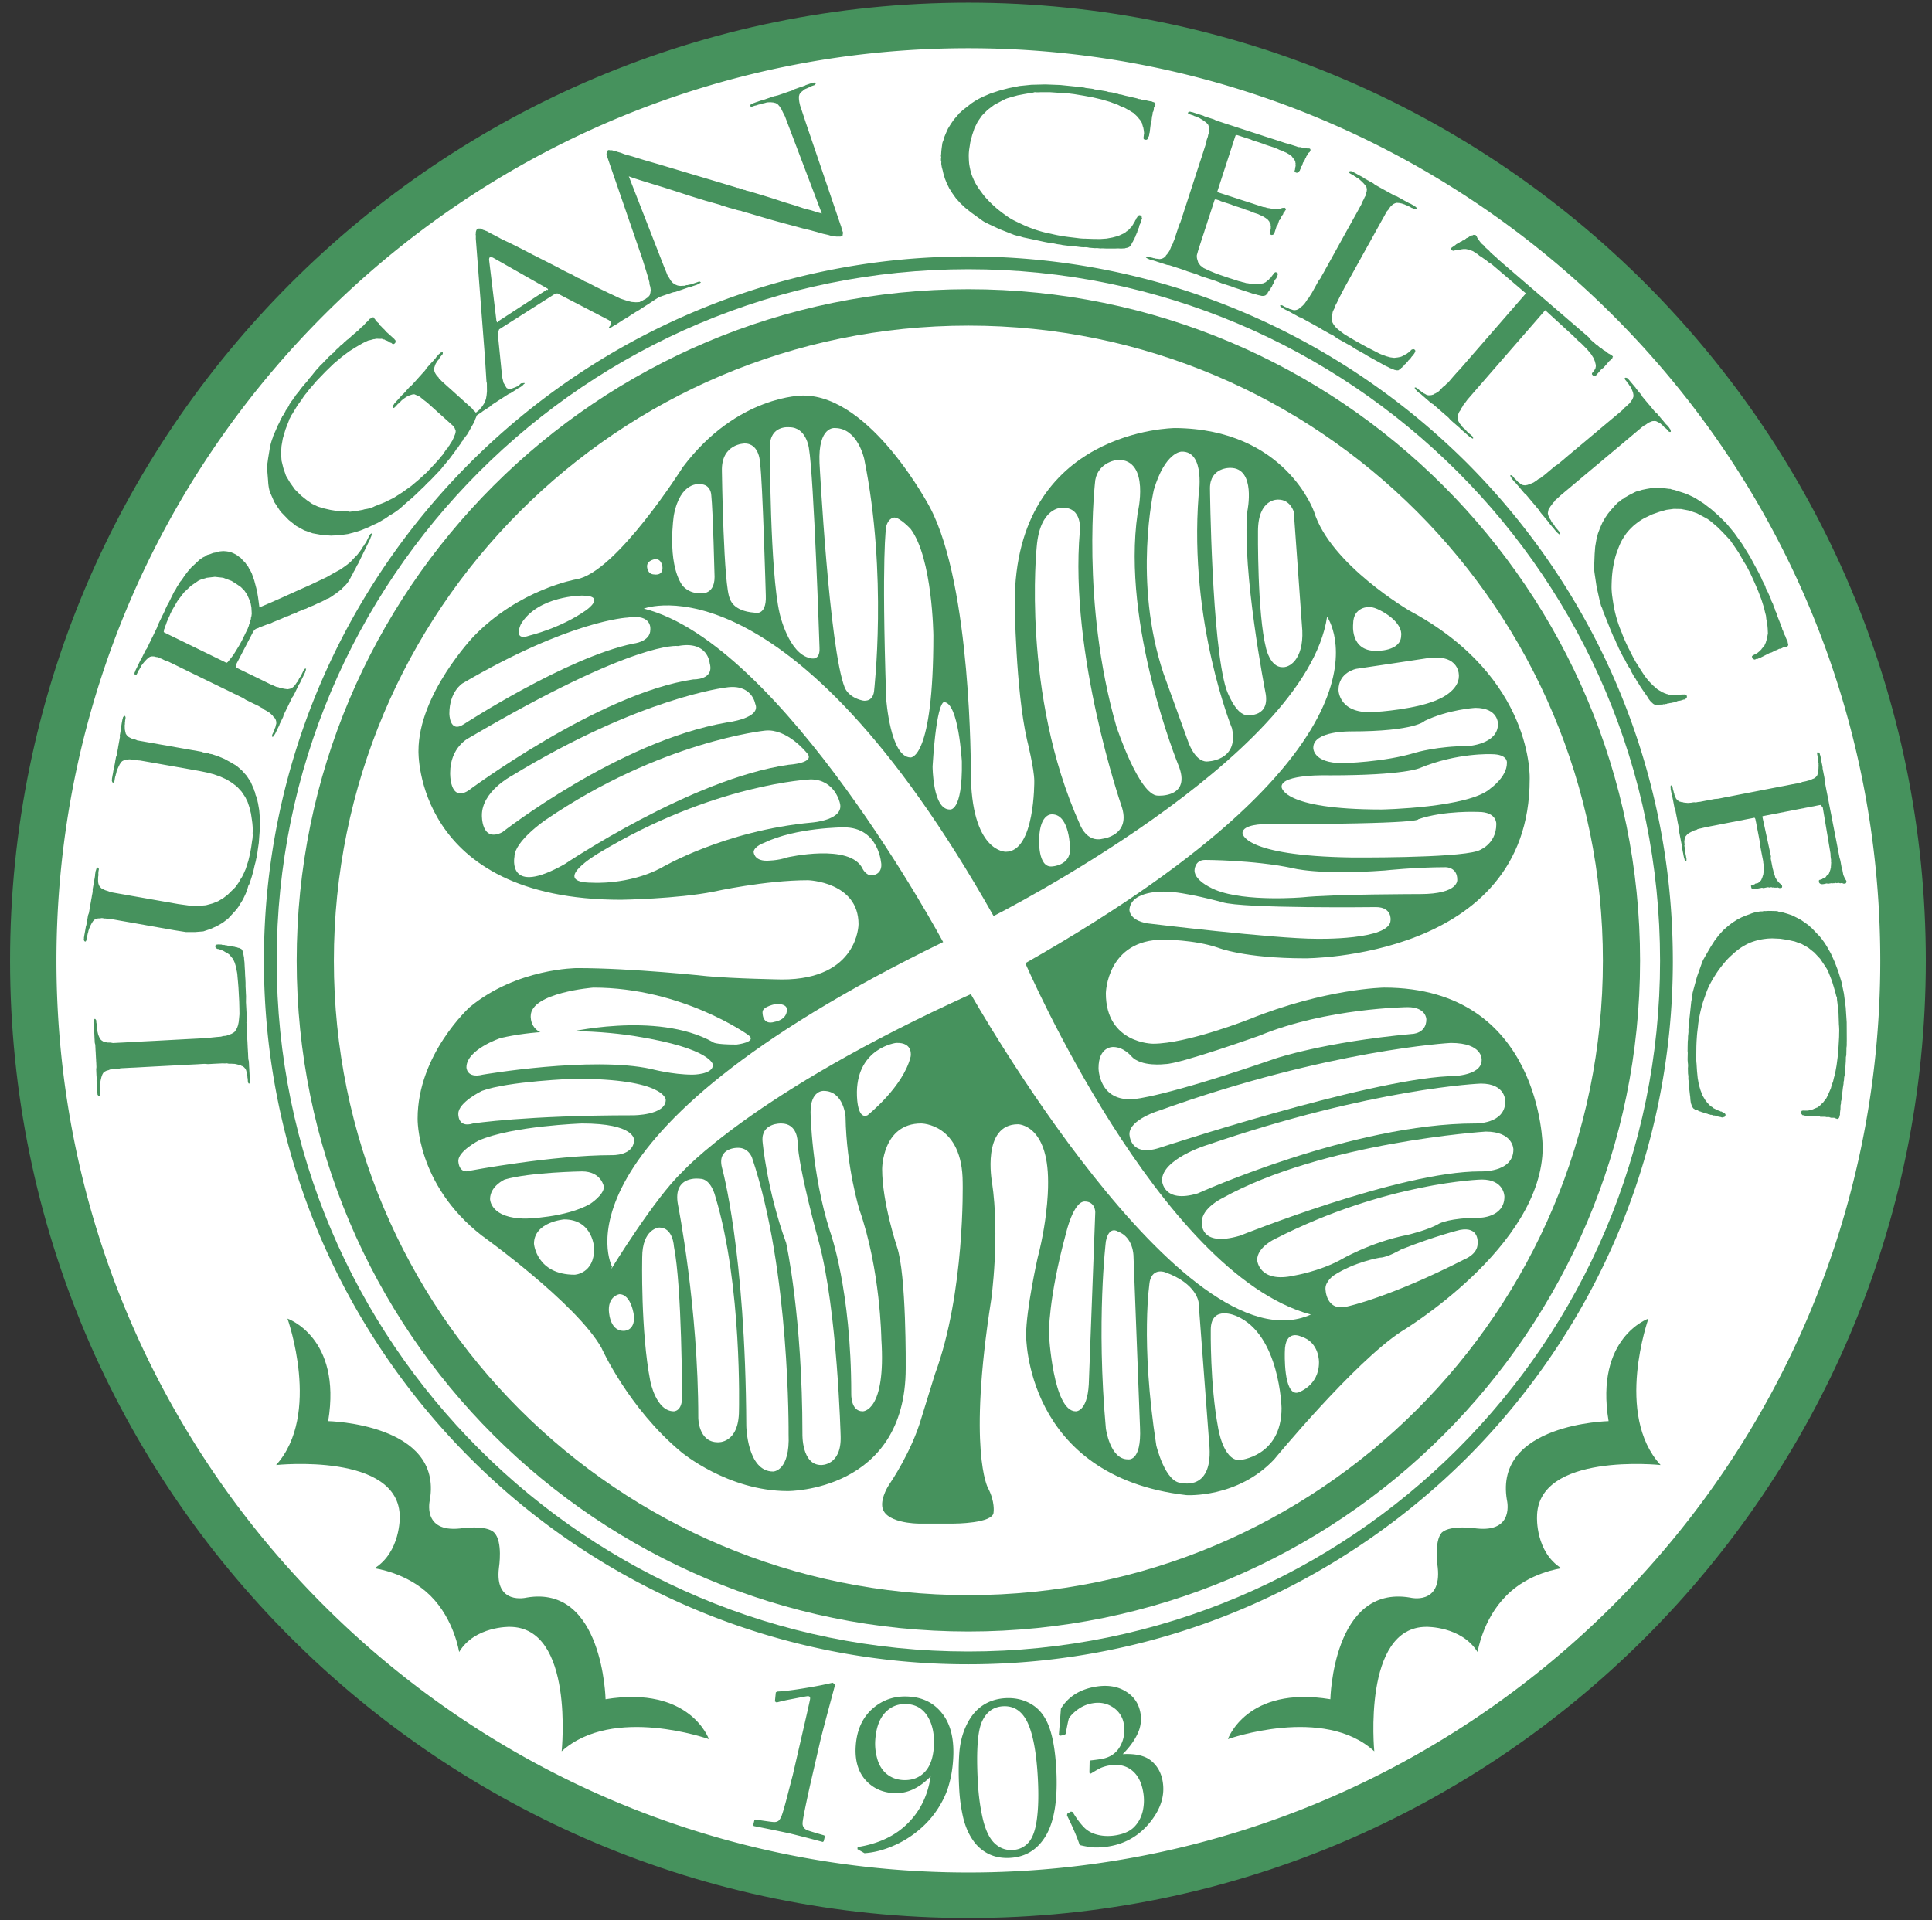 <svg xmlns="http://www.w3.org/2000/svg" width="228" height="170pt" viewBox="0 0 171 170"><rect x="0" y="0" width="171" height="170" fill="#333333" stroke="none"/><path style="stroke:none;fill-rule:evenodd;fill:#46925d;fill-opacity:1" d="M170.453 85.055c0 46.785-37.96 84.746-84.746 84.746C38.855 169.8.891 131.84.891 85.055.89 38.199 38.855.238 85.707.238c46.785 0 84.746 37.961 84.746 84.817"/><path style="stroke:none;fill-rule:evenodd;fill:#fff;fill-opacity:1" d="M166.422 85.055c0 22.25-9 42.41-23.617 57.023-14.614 14.617-34.848 23.688-57.094 23.688-22.32 0-42.48-9.07-57.098-23.688-14.617-14.613-23.617-34.773-23.617-57.023 0-44.64 36.145-80.785 80.715-80.785 22.246 0 42.48 9.074 57.094 23.69 14.617 14.614 23.617 34.774 23.617 57.095zm-18.36 0c0-17.282-6.984-32.832-18.289-44.137-11.304-11.23-26.855-18.215-44.062-18.215-34.418 0-62.352 27.863-62.352 62.352 0 17.207 6.985 32.761 18.286 44.062a62.202 62.202 0 0 0 44.066 18.219c17.207 0 32.758-6.984 44.062-18.219 11.305-11.3 18.29-26.855 18.29-44.062"/><path style="fill:none;stroke-width:17.7;stroke-linecap:butt;stroke-linejoin:miter;stroke:#fff;stroke-opacity:1;stroke-miterlimit:2.613" d="M1460.469 849.453c0-332.656-270-602.656-603.36-602.656-333.359 0-603.359 270-603.359 602.656 0 333.36 270 603.36 603.36 603.36 333.359 0 603.359-270 603.359-603.36" transform="matrix(.1 0 0 -.1 0 170)"/><path style="stroke:none;fill-rule:evenodd;fill:#fff;fill-opacity:1" d="M141.871 85.055c0 31.03-25.129 56.16-56.16 56.16-31.035 0-56.16-25.13-56.16-56.16 0-31.032 25.125-56.23 56.16-56.23 31.031 0 56.16 25.198 56.16 56.23"/><path style="stroke:none;fill-rule:evenodd;fill:#46925d;fill-opacity:1" d="M133.3 141.285c2.016-2.086 4.9-2.445 4.9-2.445-2.305-1.442-2.16-4.535-2.16-4.535 0-5.762 10.94-4.61 10.94-4.61-4.101-4.465-1.078-12.96-1.078-12.96s-4.754 1.656-3.527 9.074c0 0-10.152.214-9 6.98 0 0 .719 2.883-2.664 2.524 0 0-2.305-.36-3.098.359-.718.793-.36 3.094-.36 3.094.36 3.386-2.448 2.664-2.448 2.664-6.84-1.153-7.055 9-7.055 9-7.414-1.223-9.07 3.53-9.07 3.53s8.496-3.026 12.957 1.08c0 0-1.078-11.017 4.61-11.017 0 0 3.097-.07 4.534 2.23 0 0 .434-2.878 2.52-4.968M38.117 141.285c-2.086-2.086-4.969-2.445-4.969-2.445 2.305-1.442 2.235-4.535 2.235-4.535 0-5.762-10.946-4.61-10.946-4.61 4.032-4.465 1.008-12.96 1.008-12.96s4.825 1.656 3.602 9.074c0 0 10.152.214 9 6.98 0 0-.723 2.883 2.664 2.524 0 0 2.305-.36 3.023.359.793.793.43 3.094.43 3.094-.43 3.386 2.45 2.664 2.45 2.664 6.769-1.153 6.984 9 6.984 9 7.488-1.223 9.144 3.53 9.144 3.53s-8.496-3.026-13.031 1.08c0 0 1.152-11.017-4.61-11.017 0 0-3.093-.07-4.464 2.23 0 0-.43-2.878-2.52-4.968M81.535 125.59c-.867 2.953-2.738 5.687-2.738 5.687-.79 1.153-.719 1.946-.719 1.946 0 1.656 3.238 1.656 3.238 1.656h3.098s3.527 0 3.527-1.008c0 0 .145-.937-.504-2.16 0 0-1.8-3.313.29-16.633 0 0 .793-5.613.07-10.437 0 0-.934-5.114 2.305-5.114 0 0 2.664 0 2.664 5.114 0 0 .074 2.879-.938 6.765 0 0-1.008 4.535-1.008 6.77 0 0-.144 12.527 14.188 14.183 0 0 4.535.29 7.773-3.168 0 0 7.059-8.57 11.235-11.304 0 0 12.527-7.489 12.527-16.344 0 0-.074-14.113-14.04-14.113 0 0-5.187.074-11.952 2.808 0 0-5.473 2.16-8.496 2.16 0 0-4.176 0-4.176-4.464 0 0 .07-4.75 5.11-4.75 0 0 2.738 0 4.823.718 0 0 2.305.938 7.708.938 0 0 19.87.07 19.87-15.84 0 0 .43-9-10.585-14.906 0 0-7.055-4.102-8.496-8.782 0 0-2.52-7.343-12.313-7.417 0 0-14.183.074-14.183 15.48 0 0 .074 7.633 1.082 12.098 0 0 .648 2.59.648 3.672 0 0 .07 6.261-2.52 6.261 0 0-3.097.074-3.097-7.129 0 0 .07-16.343-3.602-23.328 0 0-5.183-9.933-11.23-9.933 0 0-5.832-.075-10.656 6.336 0 0-5.903 9.359-9.43 9.933 0 0-5.043.867-9.074 5.043 0 0-4.895 5.11-4.895 10.152 0 0-.363 13.176 17.926 13.176 0 0 4.969-.074 8.207-.722 0 0 4.539-1.008 8.355-1.008 0 0 4.461.144 4.461 3.89 0 0 0 4.895-6.765 4.895 0 0-4.25-.07-6.625-.29 0 0-6.625-.718-11.52-.718 0 0-5.328 0-9.504 3.457 0 0-4.61 4.176-4.61 9.863 0 0-.144 5.832 5.688 10.368 0 0 8.356 5.976 10.586 9.937 0 0 2.375 5.328 7.055 9.215 0 0 4.105 3.457 9.434 3.457 0 0 10.437.07 10.437-10.871 0 0 .074-8.356-.789-10.8 0 0-1.297-3.891-1.297-6.84 0 0 0-4.032 3.457-4.032 0 0 3.672 0 3.672 5.254 0 0 .215 9.719-2.45 16.922l-1.222 3.957"/><path style="stroke:none;fill-rule:evenodd;fill:#fff;fill-opacity:1" d="M54.102 112.344s3.886-6.336 6.265-8.57c0 0 6.192-6.985 25.559-15.766 0 0 18.863 33.406 30.097 28.367C102.63 112.773 90.75 85.27 90.75 85.27c34.633-19.657 26.71-30.672 26.71-30.672-1.87 12.53-29.519 26.496-29.519 26.496-18.214-32.254-30.96-27.215-30.96-27.215 12.312 3.098 26.496 29.52 26.496 29.52-35.497 17.28-29.305 28.73-29.305 28.73l-.07.215"/><path style="stroke:none;fill-rule:evenodd;fill:#fff;fill-opacity:1" d="M96.008 106.367c.933 0 .933.938.933.938l-.574 15.261c-.144 2.45-1.152 2.375-1.152 2.375-2.016 0-2.375-6.84-2.375-6.84s-.074-3.093 1.512-8.925c0 0 .644-2.809 1.656-2.809M99.82 129.191s1.227.29 1.082-2.808l-.578-15.192s0-1.656-1.367-2.16c0 0-.793-.574-1.078.864 0 0-.863 7.058 0 16.562 0 0 .36 2.734 1.941 2.734M104.574 131.277s2.88.793 2.45-3.527l-.938-12.457s-.145-1.652-2.953-2.66c0 0-1.078-.434-1.367.789 0 0-.864 5.258.578 14.547 0 0 .789 3.308 2.23 3.308M109.688 129.262s3.742-.285 3.742-4.606c0 0-.145-6.48-3.961-8.136 0 0-2.305-1.082-2.305 1.222 0 0-.07 4.824.648 8.64 0 0 .434 2.88 1.876 2.88M114.871 123.285s1.871-.574 1.871-2.664c0 0 .07-1.797-1.586-2.3 0 0-1.437-.723-1.437 1.367 0 0-.145 3.886 1.152 3.597M117.316 114.07s0 2.09 1.946 1.586c0 0 3.746-.793 10.367-4.176 0 0 1.152-.433 1.152-1.37 0 0 .215-1.583-1.582-1.223 0 0-2.09.504-5.183 1.726 0 0-1.227.723-1.875.723 0 0-2.23.36-4.102 1.582 0 0-.723.504-.723 1.152M111.27 111.55s.144 2.09 3.312 1.368c0 0 2.16-.36 4.031-1.367 0 0 2.664-1.582 5.977-2.23 0 0 1.87-.434 2.808-1.008 0 0 .938-.504 3.528-.504 0 0 2.23 0 2.23-1.875 0 0 0-1.512-2.015-1.512 0 0-8.422.219-18.286 5.258 0 0-1.585.718-1.585 1.87"/><path style="stroke:none;fill-rule:evenodd;fill:#fff;fill-opacity:1" d="M106.375 108.168s-.29 2.305 3.383 1.223c0 0 14.113-5.688 21.238-5.688 0 0 2.953.145 2.953-1.945 0 0 0-1.582-2.445-1.582 0 0-14.402.933-23.328 5.902 0 0-1.801.863-1.801 2.09"/><path style="stroke:none;fill-rule:evenodd;fill:#fff;fill-opacity:1" d="M102.848 104.496s.07 2.086 3.168 1.152c0 0 13.68-6.191 24.55-6.191 0 0 2.664.07 2.664-1.945 0 0 .07-1.586-2.16-1.586 0 0-9.433.36-24.336 5.472 0 0-3.886 1.223-3.886 3.098"/><path style="stroke:none;fill-rule:evenodd;fill:#fff;fill-opacity:1" d="M99.965 100.39s0 2.09 2.664 1.223c0 0 18.144-5.972 25.562-6.336 0 0 2.95.075 2.95-1.437 0 0 .144-1.512-2.735-1.512 0 0-10.726.574-25.777 5.977 0 0-2.664.789-2.664 2.086M97.23 94.559s0 3.023 3.168 2.734c0 0 2.52-.14 12.528-3.598 0 0 4.25-1.441 12.023-2.16 0 0 1.297 0 1.297-1.297 0 0 0-1.078-1.656-1.078 0 0-7.2.07-13.106 2.52 0 0-7.054 2.52-8.351 2.52 0 0-2.16.288-3.024-.72 0 0-.648-.793-1.582-.793 0 0-1.297-.074-1.297 1.872M99.965 80.52s-.07.937 1.586 1.222c0 0 11.23 1.367 14.976 1.367 0 0 6.551.145 6.551-1.652 0 0 .145-1.152-1.297-1.152 0 0-11.808.144-13.605-.434 0 0-3.387-.937-5.043-.937 0 0-3.024-.145-3.168 1.586"/><path style="stroke:none;fill-rule:evenodd;fill:#fff;fill-opacity:1" d="M105.727 77.063s0-.934.933-.934c0 0 4.25 0 7.707.719 0 0 2.23.648 8.207.215 0 0 2.664-.29 5.399-.29 0 0 1.007 0 1.007 1.082 0 0 .22 1.297-3.308 1.297 0 0-7.633 0-10.371.285 0 0-5.04.434-7.703-.648 0 0-1.871-.719-1.871-1.727M109.973 73.75s-.07 2.016 9.648 2.16c0 0 9.145.074 11.16-.574 0 0 1.656-.504 1.656-2.375 0 0 .075-1.082-1.582-1.082 0 0-3.027-.145-5.328.648 0 0 .575.434-13.609.434 0 0-1.945 0-1.945.789M113.43 69.648s-.07 2.016 8.855 2.016c0 0 7.778-.144 9.649-1.875 0 0 1.441-1.008 1.441-2.23 0 0 .145-.793-1.367-.793 0 0-3.028-.145-6.336 1.226 0 0-1.297.649-7.992.649 0 0-4.25-.145-4.25 1.007M116.238 66.191s-.074 1.368 2.59 1.368c0 0 3.676-.07 6.48-.938 0 0 1.946-.574 4.61-.574 0 0 2.664-.145 2.664-1.945 0 0 .07-1.438-2.016-1.438 0 0-2.375.145-4.464 1.152 0 0-.793.934-6.551.934 0 0-3.313-.07-3.313 1.441M118.469 61.078s0 2.234 3.312 1.945c0 0 3.672-.214 5.617-1.152 0 0 1.727-.719 1.727-2.016 0 0 .145-2.015-2.809-1.585 0 0-6.191.937-6.261.937 0 0-1.586.29-1.586 1.871M121.781 57.621s2.235.074 2.235-1.367c0 0 .214-.934-1.371-1.941 0 0-.864-.579-1.438-.579 0 0-1.441-.07-1.441 1.512 0 0-.29 2.375 2.015 2.375M113.14 44.23s-1.796-.144-1.796 2.81c0 0-.074 7.273.719 10.366 0 0 .359 1.657 1.44 1.657h.071c.719 0 1.946-.934 1.656-3.743l-.718-10.008s-.29-1.082-1.371-1.082"/><path style="stroke:none;fill-rule:evenodd;fill:#fff;fill-opacity:1" d="M108.895 41.422s-1.801-.07-1.801 1.8c0 0 .144 13.68 1.441 17.786 0 0 .79 2.304 1.871 2.304 0 0 2.086.215 1.582-2.09 0 0-2.086-10.726-1.582-15.984 0 0 .793-3.816-1.511-3.816"/><path style="stroke:none;fill-rule:evenodd;fill:#fff;fill-opacity:1" d="M104.574 39.984s-1.441 0-2.449 3.383c0 0-1.871 8.137.863 16.274l2.16 5.972s.579 1.801 1.657 1.801c0 0 2.882 0 2.234-2.95 0 0-3.816-9.362-2.953-20.593 0 0 .648-3.96-1.512-3.887"/><path style="stroke:none;fill-rule:evenodd;fill:#fff;fill-opacity:1" d="M98.957 40.703s-1.727.145-2.016 1.8c0 0-1.296 10.802 1.871 21.817 0 0 2.016 6.118 3.672 6.118 0 0 3.028.218 1.801-2.735 0 0-5.039-12.383-3.597-22.25 0 0 1.152-4.75-1.731-4.75"/><path style="stroke:none;fill-rule:evenodd;fill:#fff;fill-opacity:1" d="M93.988 44.95s-1.941-.071-2.23 3.456c0 0-1.367 13.032 3.816 24.555 0 0 .574 1.652 2.016 1.293 0 0 2.594-.285 1.656-2.95 0 0-4.61-13.394-3.672-24.265 0 0 .29-2.16-1.586-2.09M93.125 72.094s-1.078-.14-1.152 2.16c0 0-.145 2.594 1.152 2.45 0 0 1.586-.071 1.586-1.513 0 0 0-3.097-1.586-3.097M84.055 71.664s1.152.29 1.078-4.25c0 0-.29-5.254-1.582-5.254 0 0-.649-.144-1.008 5.688 0 0 0 3.816 1.512 3.816M80.598 67.055s2.015.215 2.015-10.801c0 0-.07-6.84-2.015-9.43 0 0-.938-1.008-1.442-1.008 0 0-.504 0-.719.79 0 0-.43 2.449 0 15.265 0 0 .36 5.184 2.16 5.184M76.352 62.016s.863.214 1.007-.793c0-.07 1.223-10.297-.867-20.59 0 0-.574-2.738-2.59-2.738 0 0-1.511-.215-1.367 3.097 0 0 .863 16.414 2.23 19.871 0 0 .29.864 1.587 1.153M71.742 58.27s.863.289.793-.934c0 0-.504-15.191-.937-17.64 0 0-.215-1.872-1.727-1.872 0 0-1.73-.219-1.73 1.727 0 0 0 11.09.867 14.761 0 0 .789 3.598 2.734 3.958M66.773 54.238s1.082.36 1.008-1.511c0 0-.289-10.223-.504-11.664 0 0 0-1.801-1.367-1.801 0 0-2.09 0-2.015 2.449 0 0 .144 10.367.718 11.305 0 0 .215 1.078 2.16 1.222M61.879 52.512s1.367.289 1.367-1.442c0 0-.144-5.902-.289-7.199 0 0 0-1.008-1.008-1.008 0 0-1.726-.289-2.304 2.735 0 0-.649 4.105.722 6.191 0 0 .504.723 1.512.723M57.918 50.855s.719.145.719-.578c0 0 0-.718-.575-.789 0 0-.792.07-.792.649 0 0 0 .718.648.718M46.11 55.246s-.794 1.586.792 1.008c0 0 2.735-.649 4.97-2.23 0 0 1.87-1.297-.36-1.297 0 0-3.89 0-5.403 2.52M39.773 63.168s0 1.8 1.297.934c0 0 9.07-5.903 14.977-7.125 0 0 1.512-.145 1.512-1.227 0 0 .214-1.438-2.016-1.078 0 0-5.04.215-14.617 5.832 0 0-1.153.719-1.153 2.664M39.844 68.422s-.07 2.594 1.586 1.586c0 0 11.593-8.64 19.945-9.863 0 0 1.871.07 1.438-1.442 0 0-.145-2.016-2.805-1.512 0 0-3.672-.578-18.504 8.137 0 0-1.66.79-1.66 3.094"/><path style="stroke:none;fill-rule:evenodd;fill:#fff;fill-opacity:1" d="M42.652 72.168s-.07 2.445 1.801 1.512c0 0 10.297-8.067 19.871-9.72 0 0 3.098-.362 2.52-1.655 0 0-.285-1.801-2.59-1.442 0 0-7.559.864-19.008 7.848 0 0-2.594 1.367-2.594 3.457"/><path style="stroke:none;fill-rule:evenodd;fill:#fff;fill-opacity:1" d="M45.535 75.84s-.722 3.597 4.461.648c0 0 11.234-7.562 19.8-8.785 0 0 2.52-.144 1.587-1.082 0 0-1.73-2.156-3.672-1.941 0 0-9.219.933-19.441 7.918 0 0-2.735 1.875-2.735 3.242"/><path style="stroke:none;fill-rule:evenodd;fill:#fff;fill-opacity:1" d="M52.95 75.55s-4.391 2.595-.505 2.595c0 0 3.168.214 6.047-1.297 0 0 5.547-3.313 13.395-4.032 0 0 2.879-.218 2.449-1.73 0 0-.434-2.086-2.594-2.086 0 0-8.57.36-18.793 6.55"/><path style="stroke:none;fill-rule:evenodd;fill:#fff;fill-opacity:1" d="M66.703 75.406s0 .793 1.152.793c0 0 1.008 0 1.797-.289 0 0 5.618-1.297 6.7 1.008 0 0 .285.578.789.578 0 0 .867 0 .867-.937 0 0-.145-3.313-3.313-3.313 0 0-4.25 0-7.058 1.367 0 0-.864.29-.934.793M68.719 88.871s-1.227.215-1.227.719c0 0-.07 1.226 1.082.867 0 0 1.078-.144 1.078-1.082 0 0 .075-.504-.933-.504M46.973 89.953s-.145 2.156 2.953 1.512c0 0 8.136-2.016 13.176.789 0 0 .07.219 2.09.219 0 0 1.94-.22 1.007-.868 0 0-5.832-4.175-13.68-4.175 0 0-5.546.433-5.546 2.523"/><path style="stroke:none;fill-rule:evenodd;fill:#fff;fill-opacity:1" d="M41.285 94.488s0 1.008 1.442.649c0 0 9.648-1.657 14.902-.504 0 0 1.875.504 3.672.504 0 0 1.8 0 1.8-.867 0 0-.07-1.438-6.765-2.52 0 0-6.41-1.152-12.027.145 0 0-3.024 1.007-3.024 2.593M40.566 98.59s-.074 1.297 1.297.867c0 0 4.68-.723 14.184-.723 0 0 2.879 0 2.879-1.367 0 0 0-1.87-8.063-1.87 0 0-5.906.214-8.21 1.077 0 0-2.087 1.008-2.087 2.016M40.566 102.766s0 1.226 1.079.867c0 0 7.273-1.371 12.527-1.371 0 0 1.945.074 1.945-1.367 0 0 .074-1.438-4.605-1.438 0 0-6.196.215-9.145 1.512 0 0-1.8.933-1.8 1.797M43.375 106.152s0 1.727 3.168 1.727c0 0 3.527-.07 5.687-1.297 0 0 1.223-.793 1.223-1.512 0 0-.215-1.367-1.941-1.367 0 0-4.61.07-6.844.719 0 0-1.293.578-1.293 1.73M47.262 110.11s.215 2.738 3.601 2.738c0 0 1.727-.075 1.727-2.305 0 0-.07-2.59-2.664-2.59 0 0-2.664.215-2.664 2.156M53.887 115.941s0 1.875 1.293 1.875c0 0 1.011.07.937-1.296 0 0-.215-1.946-1.297-1.946 0 0-.933.145-.933 1.367M59.645 124.941s.722 0 .722-1.222c0 0 0-9.793-.722-13.39 0 0-.07-1.657-1.293-1.657 0 0-1.512.07-1.512 2.664 0 0-.145 6.55.719 10.941 0 0 .504 2.664 2.086 2.664M79.3 92.328s-3.382.43-3.456 4.32c0 0-.07 2.52.937 2.086 0 0 3.168-2.52 3.817-5.183 0 0 .289-1.297-1.297-1.223M63.535 127.68s1.871.144 1.871-2.809c0 0 .29-11.09-2.09-18.937 0 0-.359-1.582-1.367-1.582 0 0-2.445-.36-1.941 2.304 0 0 1.797 9.07 1.797 18.864 0 0 0 2.16 1.73 2.16"/><path style="stroke:none;fill-rule:evenodd;fill:#fff;fill-opacity:1" d="M68.43 130.27s1.511 0 1.367-3.31c0 0 .144-14.472-3.238-24.48 0 0-.29-.867-1.223-.867 0 0-1.875-.07-1.441 1.73 0 0 2.085 7.344 2.16 22.895 0 0 .07 4.032 2.375 4.032"/><path style="stroke:none;fill-rule:evenodd;fill:#fff;fill-opacity:1" d="M72.676 129.695s1.8.07 1.73-2.52c0 0-.289-11.234-1.945-17.28 0 0-1.8-6.48-1.871-8.856 0 0 0-1.582-1.442-1.582 0 0-1.796-.074-1.656 1.582 0 0 .363 4.246 2.09 9 0 0 1.441 6.48 1.441 16.922 0 0-.074 2.734 1.653 2.734M76.352 124.941s2.085.075 1.656-6.406c0 0-.074-6.12-1.945-11.45 0 0-1.153-3.741-1.223-8.206 0 0-.145-2.305-1.945-2.305 0 0-1.153-.07-1.153 1.875 0 0 .07 5.399 1.727 10.582 0 0 1.875 5.114 1.875 14.328 0 0-.074 1.582 1.008 1.582"/><path style="stroke:none;fill-rule:evenodd;fill:#46925d;fill-opacity:1" d="m16.75 91.98.973-.05.808-.059.68-.07c.121-.008.223-.016.305-.024a.78.78 0 0 0 .214-.058c.094-.008.18-.012.247-.02a.606.606 0 0 0 .18-.058l.335-.121.246-.145.153-.207.097-.18.078-.222.059-.274.035-.328.035-.379-.008-.52-.015-.617-.04-.734-.027-.504-.043-.52-.042-.449a2.586 2.586 0 0 0-.06-.464l-.077-.395-.106-.352-.144-.32-.211-.258-.059-.066-.074-.09-.078-.05-.055-.051-.039-.012-.074-.055-.11-.047-.074-.047-.054-.035-.04-.015-.035-.036h-.02l-.038-.011h-.035l-.02-.035h-.035l-.035-.016h-.02l-.054-.031-.055.004-.113-.051-.051.004-.04-.016-.073-.05-.055-.051-.023-.055-.004-.055v-.05l.015-.04.051-.054h.035l.035-.024h.07l.055-.004.075-.008.09.016.105-.004.078.031.125.008h.07l.094.031.07-.003.168.046.157-.011.058.054.11-.007.109.046.09-.003.054.015c.04.012.07.02.094.031a.16.16 0 0 1 .035.016l.09-.004.074.047h.09l.04.031h.034l.079.047.05.016.04.055.042.05.04.106.042.11.028.194.05.266.008.18.028.199.011.215.012.234.024.38.011.32.024.359.015.324v.324l.016.285.012.309.015.27-.007.539.027.488.023.45.02.429c-.004.097-.012.18-.012.246a1.4 1.4 0 0 1-.015.187l.035.38.02.374.019.324-.004.325.02.324.015.324.012.27.011.144.004.125.012.145.004.16.008.164.011.18.047.195.004.105.008.11.004.11.004.105.012.16.007.164.008.16.008.11.008.16.004.054.02.07.007.11.004.11.004.105-.012.09.004.074-.016.05-.011.094-.035.02-.04.004-.039-.055-.015-.016-.004-.035-.02-.054-.003-.055-.004-.07-.004-.11-.004-.054-.02-.051-.004-.055-.004-.05v-.055l-.02-.055-.01-.164-.02-.05-.004-.04-.016-.012-.004-.039-.047-.18-.078-.136-.094-.106-.132-.097-.075-.016-.074-.05-.07.003-.094-.05-.164-.044-.203-.046-.305-.016h-.207a.585.585 0 0 1-.176-.035l-.195.012-.215-.008-.234.011-.254.012-.25.012-.273.016-.282.015-.293-.023-.289.015-.304.02-.305.015-.324.016-3.219.168-.879.047-.773.043-.594.027-.43.024-.16.007-.18.012-.14.043-.145.008-.125.008-.129.004-.125.023-.11.008h-.015l-.035.004a.278.278 0 0 0-.16.043c-.012 0-.023.004-.027.008a.063.063 0 0 1-.028.015l-.175.043-.16.082-.137.114-.082.148-.079.219-.058.238-.059.309.004.054-.015.059.003.05v.055l.004.07-.015.06.008.09.003.05v.055l-.011.054v.07l.011.165v.09l.004.074-.011.086-.032.058-.054.004L8.703 97l-.055-.07-.023-.051v-.09l-.023-.074-.004-.106-.008-.109-.004-.105-.008-.11-.004-.11-.008-.105-.004-.144-.007-.106-.008-.125v-.054l.012-.059-.008-.16-.004-.106-.008-.09-.004-.054-.004-.11-.008-.16-.003-.109-.004-.07-.004-.055.023-.2-.008-.183-.007-.195-.012-.16-.004-.125-.008-.11-.008-.144-.004-.106-.007-.11-.008-.179-.012-.164-.008-.195-.011-.219a1.017 1.017 0 0 0-.016-.14.27.27 0 0 0-.031-.09l-.004-.09-.008-.106-.004-.109-.008-.11-.008-.18-.007-.16-.012-.195-.008-.164-.008-.16-.027-.164-.004-.07-.004-.055-.004-.09-.004-.054-.008-.106.016-.074v-.09l.012-.055.05-.074.016-.035.04-.004h.015l.035.035.04.051.003.016.02.035v.074l.007.09.004.055.02.07.008.09.004.105.003.074.024.106.004.09.004.054.02.055.007.11.066.28.086.212.098.191.113.106.153.101.164.043.183.047.215.004h.035l.02-.004.238.043.246-.012.29-.015.343-.016.43-.023.593-.032.774-.043.933-.047-.054.004 3.199-.172M12.887 81.902l-.871-.156-.762-.133-.582-.101-.43-.078-.156-.028-.176-.027-.148.008-.14-.024-.25-.047h-.13l-.105-.023-.016-.004-.039-.004c-.035-.008-.062-.008-.09-.008a.634.634 0 0 0-.074.016c-.012-.004-.02 0-.027.004-.008.004-.016.004-.028.004l-.183.004-.172.043-.164.082-.114.125-.125.199-.113.219-.12.289-.009.05-.027.051-.008.051-.012.055-.015.07-.028.05-.011.09-.012.051-.008.055-.027.05-.012.071-.008.051-.023.11-.016.085-.011.075-.032.082-.043.046-.054-.007-.051-.043-.04-.082-.007-.059.016-.086-.004-.074.02-.106.015-.109.02-.102.019-.109.02-.105.019-.11.023-.14.02-.106.02-.125.039-.101.023-.141.02-.11.023-.12.016-.11.03-.156.016-.106.016-.093.012-.047.066-.172.04-.215.03-.195.032-.176.023-.145.024-.12.027-.141.02-.13.019-.105.031-.156.024-.16.039-.195.027-.16v-.22l.012-.07.02-.105.019-.11.016-.101.03-.164.028-.16.027-.14.028-.157.012-.074.007-.051.016-.09-.008-.058.02-.102.011-.074.008-.055.02-.105.035-.082.012-.07.027-.055.07-.079.02-.015.035.008.016.004.035.023.027.059-.008.039.016.02-.012.05-.008.035-.007.055-.004.02-.008.05-.008.055v.09l-.008.054.02.075-.024.144-.011.07-.004.328.02.207.058.192.086.125.12.129.153.086.184.086.207.07.039.008.015.004.22.09.25.046.284.051.336.059.426.074.582.106.762.132.926.164 2.425.426.961.133c.157.027.301.047.43.059.133.011.258.003.371-.028l.688-.058.574-.157.512-.203.468-.281.403-.316.375-.371.11-.09.093-.11.09-.093.078-.137.09-.094.074-.113.07-.094.063-.14.199-.31.172-.35.156-.36.234-.727.094-.402.086-.387.074-.426.082-.585a.898.898 0 0 0 .028-.165c.011-.043.011-.097.011-.16.012-.047.012-.097.012-.152l-.012-.156.016-.274-.016-.332-.023-.277-.04-.3-.085-.563-.137-.551-.156-.469-.215-.437-.32-.477-.383-.418-.45-.352-.491-.304-.543-.246-.586-.211-.63-.164-.667-.137-2.27-.402-.867-.153-.762-.136-.586-.102-.425-.074-.16-.028-.176-.03-.145-.009-.14-.023-.25-.047-.133.016-.102-.02-.02-.004-.034-.004c-.051-.011-.09-.011-.13-.011a.186.186 0 0 0-.093.023l-.18-.012-.176.063-.16.082-.113.105-.125.2-.113.234-.121.273-.008.051-.028.051-.007.055-.012.05-.016.09-.027.051-.012.066-.008.055-.011.055-.028.05-.015.087-.012.054-.016.106-.011.074-.016.086-.031.066-.043.051-.055-.012-.05-.023-.036-.102-.012-.054.012-.075v-.09l.02-.109.027-.156.031-.16.012-.07.016-.09.007-.051.012-.07.031-.165.024-.156.043-.14.031-.157.027-.16.02-.125.031-.16.024-.14.066-.172.035-.196.028-.16.02-.121.023-.11.015-.105.024-.14.023-.125.035-.196.02-.105.027-.16.023-.125c.008-.047.012-.082.008-.106 0-.023-.008-.047-.02-.058l.024-.11.028-.156.015-.09.012-.07.008-.055.02-.086.015-.11v-.105l.012-.074.023-.105.016-.106.015-.09.059-.316.027-.07.016-.09.027-.047.067-.063.023-.035.035.012.02.004.03.039.024.058-.004.016.012.04-.008.054-.004.02-.007.05-.008.035-.008.055-.012.055.004.07-.008.055-.015.09.008.074-.02.09v.105l.008.277.039.188.05.21.09.126.126.133.148.082.168.082.207.058.04.004.015.004.222.094.246.043.286.05.336.06.425.073.586.106.762.133.922.164 1.84.324.125.023.07.012.074.012.07.012.063.046.074.012.067.016.074.012.21.035.075.011.082.04.14.023.075.012.57.191.54.227.534.293.532.312.476.414.426.477.36.554.285.653.02.097.026.059.04.078.019.098.043.172.055.117.043.172.05.12.028.169.031.117.11.637.05.613.008.605-.012.582-.043.559-.039.54-.078.519-.066.48-.02.125-.027.14-.047.177-.027.16-.11.418-.101.457-.149.52-.156.487-.07.188a.62.62 0 0 0-.067.105c-.008.032-.015.047-.015.047l-.094.328-.133.344-.117.25-.121.254-.13.215-.148.23-.128.215-.168.227-.164.187-.176.192-.407.437-.464.356-.508.297-.578.261-.64.215-.724.059h-.82l-.926-.145-.054-.008-2.586-.457M17.516 59.848l-.793-.387-.692-.34-.535-.262-.39-.187-.145-.074-.16-.078-.149-.028-.129-.062-.113-.059-.113-.055-.121-.039-.098-.047-.047-.023c-.035-.016-.058-.027-.082-.031-.027-.004-.05-.008-.082-.008-.008-.008-.02-.008-.023-.004-.012.004-.02 0-.031-.004l-.176-.047-.18-.008-.176.036-.144.09-.172.156-.168.18-.2.242-.023.046-.043.04-.02.05-.027.051-.03.063-.04.043-.039.078-.023.05-.024.047-.039.043-.035.063-.024.047-.046.097-.04.082-.03.063-.055.074-.055.035-.05-.023-.036-.059-.012-.086.004-.058.04-.078.019-.075.043-.097.047-.098.05-.094.047-.101.047-.094.047-.102.063-.129.046-.093.059-.114.02-.05.042-.04.07-.144.048-.098.039-.082.023-.046.047-.098.074-.145.043-.097.035-.067.024-.047.12-.164.079-.16.086-.18.066-.144.059-.113.047-.094.062-.133.07-.144.06-.114.085-.18.094-.195.094-.191.093-.195.086-.258.036-.067.039-.078.023-.05.02-.047.011-.02.07-.14.04-.083.093-.195.07-.144.052-.098.046-.098.07-.144.048-.098.015-.07.04-.082.023-.047.07-.149.031-.062.024-.05.074-.145.078-.125.211-.434.059-.113.07-.145c.047-.097.09-.183.133-.254.043-.078.082-.129.11-.168.05-.097.093-.18.136-.258.043-.07.082-.124.11-.164.038-.074.077-.144.124-.21.043-.067.094-.13.156-.192l.274-.406.289-.38.308-.355.336-.312.368-.344.062-.05.09-.055.062-.051.086-.055.082-.043.106-.047.055-.035.093-.074.059-.031.258-.074.27-.106.28-.047.31-.09.312-.027.289.023.316.051.281.117.098.047.098.051.047.02.035.02.039.038.031.016.203.156c.035.02.063.035.086.05.023.024.04.036.043.056a.04.04 0 0 1 .023.02c0 .007.008.015.02.019l.172.183.16.16.164.239c.016.02.031.043.05.066.017.02.028.035.04.04.016.023.027.038.031.054a.193.193 0 0 1 .016.05l.156.255.121.242.219.625.183.691.086.402.067.391.062.45.059.452.988-.421.946-.418.898-.407.848-.382.82-.364.75-.355.707-.336.664-.38.54-.292.491-.344.39-.308.337-.36.277-.285.215-.273.191-.27c.024-.055.055-.101.079-.14a.666.666 0 0 1 .09-.118l.042-.054.047-.102.059-.07.086-.14.054-.114.086-.176.059-.113.07-.145.024-.047.031-.027.023-.05.024-.005.055-.035.035-.023.015.008.008.066-.02.086-.035.105-.046.094-.04.125-.07.145-.844 1.73-.093.195-.075.149-.085.133-.07.148-.071.145-.059.113-.086.137-.046.097-.063.13-.062.09-.051.097-.043.097-.16.282-.149.226-.183.211-.184.172-.02.031-.011-.004-.012.012-.094.117-.097.07-.188.149-.098.074-.093.07-.098.079-.113.062-.137.113-.168.098-.168.102-.168.054-.168.102-.367.18-.203.082-.414.199-.426.172-.238.12-.235.071-.254.113-.25.098-.058.035-.063.047-.07.024-.074.027-.14.047-.079.027-.07.024-.055.035-.105.047-.098.035-.102.05-.058-.011-.414.199-.403.164-.199.082-.203.082-.184.094-.183.05-.344.13-.324.125a.33.33 0 0 0-.125.039.568.568 0 0 0-.129.078l-.215.07-.008.02-.015-.008-.016.031-.02-.008-.003.016-.02-.008-.023.047-.016-.004-.023.047-.016-.008-.02.031-.023.051-.016-.012-.023.051-.008.016-1.539 2.953.024.074-.016.07v.04l.027.035.051.023.352.176.613.297.535.258.52.253.468.23.438.216.379.164c.074.035.144.066.207.09a.356.356 0 0 0 .156.027c.066.027.117.055.168.066.043.02.09.024.129.016l.195.055.168.023.172.024.176-.036.16-.042.16-.122.16-.164.168-.257.055-.032.094-.195.054-.113.082-.121.047-.055.07-.145.047-.101.047-.094.04-.082.03-.066.048-.094.035-.027.023-.047.024-.008.03-.024.016.004.024-.004.015.004.036.016-.012.02-.02.085-.007.055-.032.066-.023.09-.05.098-.071.145-.043.097-.074.145-.047.097-.051.098-.043.098-.047.097-.047.094-.066.094-.047.094-.094.195-.094.191-.078.164-.09.18-.07.145-.137.195-.09.191-.09.18-.07.145-.054.113-.094.195-.039.078-.05.098-.048.098-.054.113-.07.144-.09.18-.044.176-.12.242-.02.05-.043.079-.043.102-.074.14-.04.125-.07.145-.05.097-.067.145-.05.097-.094.196-.047.094-.055.074-.031.062-.043.043-.055.074h-.039l-.031-.015-.008-.063-.008-.023.012-.035.012-.059.023-.047.031-.066.047-.094.024-.05.004-.055.027-.047.047-.102.004-.054.027-.047.023-.051.024-.047.008-.059.015-.03-.007-.024.011-.032.051-.175-.004-.164-.035-.137-.063-.152-.058-.047-.04-.082-.066-.028-.054-.09-.125-.12-.153-.137-.261-.164c-.063-.032-.121-.067-.18-.098a.513.513 0 0 1-.137-.117l-.176-.086-.187-.113-.207-.102-.23-.11-.223-.109-.242-.12-.258-.126-.246-.16-.258-.125-.274-.133-.277-.133-.293-.144-.047-.024zm-2.95-3.844 5.301 2.586.082.043.067.027.058.012.094-.074.14-.172.16-.203.169-.22.183-.288.2-.324.195-.325.2-.367.187-.386.027-.047.023-.051.02-.05.168-.337.094-.195.039-.121.047-.098.03-.144.048-.098a.458.458 0 0 0 .035-.094c.008-.027.012-.05.004-.066l.031-.106a.562.562 0 0 0 .035-.093.15.15 0 0 0 .004-.07l.016-.11.035-.094a.134.134 0 0 0 .004-.066l.011-.075.012-.093-.008-.067-.004-.082-.02-.37-.07-.391-.14-.372-.172-.386-.242-.356-.309-.312-.375-.258-.445-.281-.746-.282-.738-.082-.727.086a1.99 1.99 0 0 1-.242.075c-.067.011-.117.027-.149.035a1.222 1.222 0 0 0-.136.054c-.059.024-.121.051-.192.086l-.664.457-.629.594-.566.746-.508.875-.066.145-.059.113-.055.152-.062.13-.07.148-.047.097-.04.118-.046.101-.078.238-.082.164a.652.652 0 0 1-.028.118c-.004.03-.008.043-.008.043l-.046.097.007.067-.035.105.032.07.062.032-.016-.008M37.816 35.645l-.359-.274-.305-.254-.273-.125-.211-.09-.188.024-.238.078-.262.125-.32.219-.035.043-.05.027-.071.078-.05.055-.052.027-.058.07-.07.079-.051.027-.047.055-.035.039-.075.082-.062.066-.047.05-.07.056-.067.02-.039-.036-.015-.063.007-.093.02-.051.066-.066.032-.067.07-.078.074-.082.07-.082.149-.156.07-.082.098-.11.07-.078.086-.094.035-.039.047-.03.113-.118.07-.078.063-.07.035-.04.07-.082.11-.12.07-.079.051-.055.035-.039.16-.125.118-.132.136-.149.106-.117.086-.094.07-.082.098-.105.07-.082.074-.078.082-.094.11-.121.136-.149.106-.12.117-.184.074-.082.07-.079.075-.082.082-.09.07-.081.11-.122.113-.117.105-.12.063-.071.035-.04.047-.054.02-.05.074-.079.062-.066.035-.043.07-.078.063-.043.059-.07.05-.024.09-.02.04-.015.027.023.011.012v.055l-.007.062-.012.012-.012.043-.035.039-.05.05-.024.028-.035.043-.036.039-.035.066-.039.04-.031.093-.086.09-.059.067-.175.277-.067.183-.066.207.008.153.035.176.082.148.101.16.145.156.027.028.016.011.004.051.055.047.011.016.028.023.023.024.137.144.133.121.144.13.137.124.148.133.145.129.176.156.171.156 1.461 1.317.118.105.109.098.055.098.066.062.055.047.05.047.043.062.047.114.028.074-.008.066.004.074-.012.012-.012.04-.011.015-.012.039-.07.156-.043.13-.067.155a6.323 6.323 0 0 1-.058.106l-.024.043-.164.285-.16.289-.074.133-.055.094c-.023.039-.047.074-.062.101a.755.755 0 0 1-.024.04l-.07.077-.07.11-.07.078-.098.11-.047.105-.035.062-.07.078-.083.149-.133.172-.117.183-.144.16-.106.172-.238.317-.25.336-.254.304-.238.293-.133.149-.094.132-.11.118-.105.12-.386.403-.438.457-.254.23-.219.239-.277.258-.27.265-.3.285-.282.258-.304.258-.317.274c-.113.109-.218.203-.316.285a6.4 6.4 0 0 0-.254.215c-.078.046-.14.093-.2.136a1.066 1.066 0 0 1-.136.098c-.039.027-.094.062-.164.105l-.254.145-.332.234-.37.223-.349.2-.37.167-.383.188-.391.164-.387.156-.398.125-.707.191-.742.102-.766.039-.817-.059-.812-.148-.754-.266-.695-.383-.664-.527-.73-.754-.54-.824-.39-.887a3.181 3.181 0 0 1-.114-.488 4.587 4.587 0 0 1-.05-.504l-.079-.969c-.004-.117-.004-.218-.004-.304.008-.082.012-.149.016-.192 0-.035.004-.093.02-.18.011-.085.027-.19.043-.32l.156-.953a5.175 5.175 0 0 1 .27-.941l.03-.117.07-.157.044-.105.07-.156.227-.524.129-.246.113-.262.043-.105a.428.428 0 0 0 .066-.082c.012-.028.02-.043.016-.063l.059-.09a.713.713 0 0 0 .078-.101.255.255 0 0 0 .039-.082c.015-.02.035-.04.05-.066a.25.25 0 0 0 .032-.079c.02-.02.031-.035.035-.054.012-.02.012-.035.012-.051l.093-.133a.533.533 0 0 0 .078-.098c.02-.035.036-.062.04-.086a.257.257 0 0 0 .046-.066.728.728 0 0 0 .04-.078c.011-.02.027-.04.03-.055a.12.12 0 0 0 .012-.05l.094-.133.11-.172c.039-.043.074-.09.105-.13.031-.046.059-.093.082-.132.04-.047.074-.09.11-.137.027-.043.058-.086.078-.129l.207-.253c.039-.047.078-.086.105-.133a.7.7 0 0 0 .086-.133l.395-.469c.085-.094.164-.183.23-.262.063-.082.113-.156.164-.226l.18-.2.203-.257.168-.211.191-.215.059-.062.05-.055.036-.04.058-.07.051-.054.059-.067.062-.043.063-.062.082-.094.11-.12.109-.095.109-.12.105-.122.125-.105.094-.082.11-.125.097-.051.11-.121.113-.125.094-.106.097-.054.11-.121.086-.094.105-.098.086-.066.066-.04.07-.081.06-.07.085-.063.063-.043.058-.067.063-.043.12-.082.087-.093.086-.07.07-.079.102-.054.105-.122.125-.082.11-.12.074-.032.105-.117.078-.082.07-.055.11-.12.145-.11.097-.106.07-.082.09-.093.035-.04.047-.027.098-.11.07-.077.075-.082.074-.028.11-.097.073-.004.012-.012.016.012.035-.012.016.012.027.023.039.035.016.063.054.047.059.125.078.07.094.086.097.082.082.152.133.117.133.149.148.133.149.183.203.176.215.195.242.22.078.07.028.05.054.047.016.063.004.078-.024.078-.07.078-.086.043-.09-.008-.066-.058-.055-.047-.09-.012-.066-.059-.078-.047-.121-.058c-.008-.008-.016-.012-.024-.012s-.015-.004-.027-.008a.14.14 0 0 1-.043-.007c-.012-.004-.02-.004-.02-.004l-.12-.082-.09-.008L33.89 30l-.078.004-.079-.02-.062.016-.09-.008-.062.016-.028-.024-.062.016-.028-.023h-.023l-.04.015h-.023l-.05.004h-.028l-.035.016h-.023l-.04.015-.038-.011-.04.015-.027.004-.222.063-.215.047-.25.113-.258.129-.559.324-.617.387-.66.496-.711.597-.738.715-.785.817-.446.52c-.097.109-.176.202-.246.288-.066.082-.125.16-.172.23-.082.09-.156.184-.226.282a2.462 2.462 0 0 0-.192.289l-.414.57-.402.66a.78.78 0 0 1-.086.137c-.035.047-.07.114-.11.192l-.046.101a.38.38 0 0 1-.059.094c-.008.023-.016.055-.027.086-.012.027-.02.055-.028.082l-.293.754-.238.804-.117.668-.043.641.047.668.16.656.23.668.364.617.426.598.55.547.493.395.476.332.524.25.554.164.543.125.528.086.511.05.469-.011.207.043.215-.028.219-.023.199-.035.101-.008.102-.028.078-.007.086-.016.176-.035.14-.043c.106-.016.204-.031.286-.05.078-.016.14-.028.18-.04.05-.02.109-.043.179-.066a1.6 1.6 0 0 0 .246-.11l.86-.34.831-.41.805-.515.746-.535.707-.598.68-.621.664-.711.074-.078.219-.242.105-.122.11-.12.097-.133.106-.118c.023-.027.043-.054.062-.082a.182.182 0 0 0 .02-.062l.07-.082.075-.106.078-.12.086-.095.074-.078.07-.132.07-.079.059-.117.07-.082.07-.129.06-.093.046-.102.082-.172.078-.195.043-.106.035-.117.008-.062.008-.067-.004-.097-.027-.079a.095.095 0 0 1-.035-.054.173.173 0 0 1-.012-.059l-.055-.07-.066-.11-.043-.039-2.274-2.046"/><path style="stroke:none;fill-rule:evenodd;fill:#46925d;fill-opacity:1" d="m42.918 31.586-.805-10.465.004-.129-.004-.172-.015-.054.015-.075-.004-.105.032-.148.054-.118-.015-.015.035-.02.043-.031.047-.027.015-.012.008.015.067.004h.128l.075.012.093.05c.016.02.028.036.043.048.016.011.028.015.04.008.003.011.011.011.015.011l.008-.008.144.06.168.062.243.14.445.227.633.34.84.398.949.477.972.507 1.024.516 1.055.54.726.386.719.347.347.204.356.152.312.187.36.153.656.347.59.282.531.258.461.214.59.282.547.18.418.113.383.03.316-.01.293-.04.246-.055.238-.09.114-.03c.035-.009.07-.02.097-.028.028-.012.047-.024.059-.027l.144-.075.137-.09.098-.042.105-.07.09-.055.125-.079.043-.03.047-.032.023.008.043-.032h.067l.039-.003.023.03-.027.06-.082.074-.066.062-.09.059-.051.058-.09.059-.18.113-.257.168-.329.219-.441.281-.242.16-.254.164-.254.145-.258.164-.27.176-.242.156-.28.16-.317.211-.031.016-.043.031-.047.031-.063.04-.074.046-.043.031-.047.028-.043.031-.047.027-.117.055-.18.117-.136.086-.086.035-.028-.043-.011-.015.027-.063.02-.031.015-.012.055-.078.016-.008.02-.039.015-.008-.008-.015.023-.059.008-.09v-.066l-.039-.063-.02-.027-.03-.047-.016-.027h-.043l-.02-.027-.035-.02-4.57-2.375-.032.043-.011-.016-.04.004-.023-.004-.047.032h-.043l-.043.03-4.89 3.11-.016.078-.066.063-.004.027-.024.059-.015.07.355 3.527.028.239.023.203.04.164.034.148.043.164.078.122.067.132.058.09.067.106.093.047.11.035.121-.016.117-.012a1.59 1.59 0 0 0 .106-.035.155.155 0 0 0 .05-.023l.141-.047.148-.07.055-.016.043-.031.047-.032.043-.027.2-.191.073.015.11-.03h.066l.016-.009.05.012.016.031-.027.02-.047.027-.05.055-.036.047-.074.047-.05.054-.08.051-.089.055-.066.023-.094.063-.18.117-.12.078-.09.059-.094.058-.059.04-.074.046-.063.04a.357.357 0 0 0-.129.042c-.039.027-.054.04-.054.04l-.106.066-.137.086-.09.062-.093.059-.09.058-.117.078-.137.086-.11.07-.116.079-.137.09-.09.054-.227.149-.132.129-.137.09-.117.078-.137.085-.273.18-.125.102-.09.058-.137.086-.105.07-.075.051-.047.028-.058.039-.074.05-.063.04-.11.07-.097.043-.074.05-.074.02-.082.035-.059.04-.05-.008.011-.051.012-.012.027-.059.035-.042.031-.024.036-.043.043-.027.015-.012.047-.027.043-.032.047-.03.09-.055.039-.047.043-.028.047-.03.043-.032.035-.043.015-.012.364-.297.265-.32.211-.336.11-.324.054-.317.032-.343-.004-.336-.004-.407-.032-.046zm5.48-5.941.043.035.047-.028.02-.035-.008-.015-.031-.047-4.864-2.762h-.066l-.074-.016-.067-.004-.066.024-.023.039-.004.023-.016.075v.062l.004.043.645 5.356.039.058-.008.047.015.031.043-.004.024.008.043-.031-.028-.043 4.332-2.816"/><path style="stroke:none;fill-rule:evenodd;fill:#46925d;fill-opacity:1" d="m58.777 23.617.211.516c.032.09.063.168.094.234a.488.488 0 0 0 .098.156l.187.317.184.207.199.137.227.093.222.035.278-.015.015-.008.004.016.05-.016.009.016.05-.016.086-.027.067-.024h.097l.106-.031.07-.008.051-.015.094-.012.117-.043.187-.067.118-.039.101-.035.086-.031.055-.02.02.016.05-.02.043.005.02.015.007.012.04.008.007.02-.043.05-.078.047-.043.031-.07.027-.094.051-.105.035-.153.055-.101.031-.153.055-.101.035-.16.035-.102.035-.133.047-.105.035-.219.079-.207.066-.203.074-.187.063-.18.027-.156.05-.153.056-.101.03-.106.036-.152.055-.102.035-.187.062-.102.04-.117.035-.137.05-.113.059-.148.066-.203.075-.153.05-.203.07-.191.063-.102.035-.102.04-.101.035-.098.05-.117.043-.101.032-.102.035-.102.039-.105.035-.09.012-.07.02-.051.003-.094.012-.027-.032-.012-.03.04-.052.011-.023.031-.012.047-.035.05-.015.122-.043.305-.106.097-.05.102-.036.121-.082.02-.008.042-.035.051-.015.086-.028.055-.058.187-.122.149-.183.058-.211.032-.238-.04-.293a1.95 1.95 0 0 1-.062-.2.456.456 0 0 1-.012-.175l-.12-.453-.169-.551-.347-1.117-3-8.711-.063-.192-.058-.168-.047-.136.011-.133.028-.09.027-.082.04-.055.062-.039.093.004.063.016.078-.004.094.004.086.027.062.016.106.02.011.038.051-.02.004.02.016-.008.062.016.063.02.047.02.062.015.086.027.102.024.332.132.699.196 1.02.316 1.35.39 1.571.47 1.657.496 1.718.511 1.805.543.062.016.067.031.066.02h.094l.07.035.067.035.066.016.125.03.067.036.062.016.078.011.067.016.066.035.062.016.067.015.101.024.082.023.106.028.086.027.996.3.96.298.903.3.914.274.817.273.687.18.516.164.398.11-3.27-8.618-.167-.324-.149-.309-.156-.234-.152-.176-.176-.11-.227-.058-.254-.023-.261.011-.051.02-.023-.008-.051.016-.055.015-.047.02h-.058l-.051.016-.035.011-.157.04-.12.038-.141.032-.121.039-.102.035-.11.02-.1.035-.052.02-.136.042-.059-.015-.031-.028-.02-.05V9.3l.086-.081.082-.031.102-.051.101-.035.102-.04.016-.003.05-.02.051-.016.035-.011.051-.016.05-.02.102-.035.067-.023.203-.07.094-.012.168-.059.105-.039.188-.062.152-.055.172-.055.152-.054.09-.012.102-.031.074-.012.152-.05.137-.048.172-.058.133-.047.152-.055.121-.039.187-.066.102-.031.102-.036.12-.043a.631.631 0 0 0 .098-.043.22.22 0 0 0 .043-.043l.137-.046.305-.11.207-.066.152-.055.102-.031.093-.055.102-.035.07-.023.203-.07.086-.028.102-.035.074-.008.086-.031.086.027.07.035.004.016-.004.039-.039.055-.039.05-.101.035-.106.036-.05.015-.079.047-.05.02-.07.023-.079.047-.07.02-.094.054a1.492 1.492 0 0 0-.207.09.388.388 0 0 0-.125.102l-.211.168-.113.168-.051.191.004.227.031.253.067.305.12.356.407 1.23 2.965 8.727.082.238.066.187.043.176.043.137.043.117.031.086-.008.094-.02.105v.055l-.038.055-.152.05-.118.004-.093-.008-.075.008-.097-.004-.082-.011-.274-.024-.34-.105-.472-.106-.57-.164-.192-.05-.398-.11-.621-.148-.801-.22-.899-.241-.988-.27-1.016-.297-1.039-.308-.062-.016-.063-.02-.062-.011-.067-.02-.125-.035-.132-.047-.121-.031-.133-.05-.16-.024-.125-.031-.125-.036-.133-.046-.5-.133-.258-.082-.258-.086-.062-.016-.063-.012-.062-.02-.028-.026-1.37-.387-1.282-.395-1.219-.398-1.176-.375-1.086-.332-.875-.27-.66-.21-.457-.165-.02-.05 3.141 8.054M93.102 21.54c-.188-.032-.399-.075-.63-.118-.23-.05-.46-.098-.699-.152l-1.218-.258a1.838 1.838 0 0 0-.137-.043c-.05-.016-.09-.028-.125-.043-.047-.004-.094-.012-.145-.02a.495.495 0 0 1-.14-.035 1.399 1.399 0 0 0-.137-.043c-.047-.012-.094-.023-.14-.043-.047-.02-.09-.035-.141-.055a3.318 3.318 0 0 1-.137-.054l-1-.395-.93-.437c-.168-.082-.296-.149-.382-.192-.082-.05-.125-.074-.125-.074a11.6 11.6 0 0 1-.207-.148c-.063-.047-.106-.075-.125-.09l-.75-.543-.512-.41-.438-.414-.382-.43-.313-.438-.27-.43-.218-.445-.168-.418-.13-.433-.034-.149-.035-.152-.036-.133-.039-.144-.05-.297c.004-.063.007-.113.007-.164a.234.234 0 0 0-.03-.13v-.144l.019-.144-.024-.129.02-.14.015-.27.032-.274.039-.285a1.05 1.05 0 0 1 .031-.183.415.415 0 0 1 .062-.149l.098-.351.156-.375.172-.38.25-.406.262-.382.34-.395.043-.05.062-.063.024-.055.062-.043.117-.097.125-.13.364-.28.16-.126.258-.203.297-.199.156-.09.18-.105.171-.086.176-.09.688-.297.793-.262.843-.222.965-.192 1.047-.105 1.238-.031 1.317.05 1.5.153.11.011.163.02.156.02.165.019.156.04.16.019.164.02.156.019c.074.007.137.02.188.03a.664.664 0 0 1 .133.044l.375.047.316.058.375.063c.047.015.082.031.102.039.027.008.042.016.054.016l.32.039.09.027c.055.023.106.035.149.05.039.009.066.012.078.016l.16.02c.047.015.078.031.106.043.023.008.039.012.05.012l.16.02.352.097.371.082.332.078.356.082a.596.596 0 0 0 .097.035c.028.012.047.02.059.02l.164.02c.031.015.062.027.09.038.031.008.05.016.062.016l.18.02.16.023.086.027.23.047.16.02.087.046.12.032.087.066.011.055.032.043-.004.035-.008.05-.04.032-.01.074-.067.098-.008.07-.012.11-.015.109-.004.015-.02.036-.004.035-.043.047-.008.054-.011.11-.012.105-.031.086-.012.09-.012.11-.02.175-.01.07-.044.051-.008.09-.008.035-.003.055-.004.035-.008.055-.012.09-.012.086-.015.125-.008.074-.008.07-.012.07v.036l-.007.054-.008.07-.028.07-.007.056-.012.109-.012.066c-.015.036-.027.063-.043.078a.108.108 0 0 1-.023.024l-.008.074-.008.07-.039.032-.062.047-.075.027-.105-.016-.106-.047-.023-.113.012-.07.008-.07.011-.09v-.016l.004-.035.004-.04.012-.054.004-.05-.028-.243-.043-.238c-.007-.024-.015-.05-.027-.067-.012-.02-.012-.035-.012-.046l-.039-.133a1.282 1.282 0 0 1-.023-.086c-.012-.027-.016-.055-.012-.067a.122.122 0 0 0-.027-.046c-.016-.004-.02-.016-.016-.032l-.074-.117-.066-.098-.094-.101-.074-.117-.391-.375-.371-.227-.457-.258-.293-.105-.274-.14-.316-.114-.344-.133-.738-.219-.79-.187-.816-.152-.851-.141c-.11-.016-.203-.024-.285-.035-.086-.012-.168-.024-.254-.031-.078-.008-.172-.02-.274-.024-.105-.012-.207-.012-.32-.012l-1.004-.07h-.87a5.346 5.346 0 0 1-.247.008c-.078 0-.16 0-.242-.016-.063.02-.121.035-.168.047a.31.31 0 0 1-.11.012l-.667.117-.575.11-.507.14-.434.129-.059.027-.113.04-.078.046-.094.043-.777.41-.602.453-.492.5-.375.536-.289.582-.203.609-.168.648-.102.66c-.023.215-.039.426-.03.637.003.215.015.422.038.633.035.219.078.438.13.64.054.208.12.403.21.598.082.204.184.407.305.61.12.199.257.402.414.601.144.211.304.414.48.602.172.191.367.387.574.578.196.184.399.36.622.531.218.172.449.336.683.5.219.149.465.29.738.418.266.13.543.258.829.39.285.122.582.231.89.337.309.105.63.195.957.273.164.032.324.067.485.102a12.424 12.424 0 0 0 1.015.2c.18.03.363.054.555.077l.715.086c.129.02.258.031.386.04.125.01.23.01.313.01l.652.024.633.008.567-.039.535-.098.507-.136.465-.215.078-.063.059-.027.059-.031.039-.051.062-.027.078-.082.102-.059.023-.05.059-.048.066-.086.043-.046.059-.047.07-.117.067-.102.023-.055.047-.062.023-.055.04-.05.03-.087.063-.082.012-.07.062-.086.047-.062.024-.051.058-.067.067-.05.05-.008.055.008.086.043.047.062.012.035-.008.055.035.039-.016.11-.046.081-.036.145-.054.152-.07.14-.032.106-.012.09c-.015.043-.035.078-.05.11a.227.227 0 0 1-.024.043l-.012.109a.542.542 0 0 1-.043.074l-.023.024-.016.109-.039.047-.027.086c-.02.047-.035.086-.055.113a.893.893 0 0 1-.02.043l-.01.07a.374.374 0 0 1-.044.075c-.016.015-.023.027-.023.027l-.008.07-.063.082-.007.07-.063.051-.008.07-.062.063-.008.074-.066.067-.004.05-.008.055-.043.031-.055.032-.008.05-.054.028-.024.015-.054.032-.098.043-.074.008-.04.015-.054.012-.016-.004-.058.031-.055-.012-.055.012-.222.012-.25-.012-.11.004-.129.004-.414.004-.453-.004-.254-.012-.238.004-.246-.027-.238.004-.485-.04a1.345 1.345 0 0 0-.484-.038l-.215-.012-.164-.02-.156-.02-.164-.019-.16-.02-.165-.003-.16-.016-.16-.02-.535-.066a1.86 1.86 0 0 0-.238-.05 3.473 3.473 0 0 1-.223-.028c-.11-.023-.2-.043-.277-.058a2.805 2.805 0 0 0-.203-.036v.016M105.84 15.48l.273-.84.242-.734.18-.562.133-.414.05-.153.055-.172.012-.148.043-.137.043-.117.04-.121.019-.125.035-.102.004-.02.011-.03c.008-.04.016-.067.016-.09.008-.027 0-.055 0-.078v-.028c-.004-.007-.008-.02 0-.027l.02-.184-.02-.175-.058-.172-.106-.13-.18-.151-.199-.141-.27-.164-.05-.016-.047-.035-.102-.031-.07-.024-.043-.035-.086-.027-.101-.031-.047-.036-.07-.023-.153-.047-.086-.031-.07-.02-.078-.046-.04-.051.016-.051.051-.04.082-.03h.059l.09.027.07.008.105.031.102.035.101.031.102.036.102.03.105.032.137.047.101.031.121.04.051.019.047.031.152.055.102.031.086.027.055.02.101.031.156.05.102.032.066.024.051.015.18.094.168.059.191.058.153.05.12.04.102.035.137.043.101.035.172.055.293.094.41.136.461.149.477.156.496.16.535.172.492.164.48.153.446.144.43.14.183.06.207.07.153.046.16.036.105.03.122.04.152.05.187.06.157.05.148.055c.04.008.07.015.102.02.03.003.05.003.066-.008l.125.023.14.043.102.035h.114l.015.004h.117l.032.012.02.004h.054l.039-.004.02.004h.054l.05.015.036.012-.008.02.043.05-.012.032.012.023-.012.035-.007.016-.008.035-.035.043-.008.039-.05.035-.075.055-.024.066-.023.07-.035.043-.055.06-.027.03-.02.051-.02.066-.019.051-.043.028-.015.05-.02.051-.016.051-.035.043-.02.07-.09.102-.03.086-.032.101-.02.07-.015.036-.004.015-.046.024-.004.02-.016.05-.02.05-.03.102-.032.047-.02.051-.015.05-.012.036-.047.024-.004.015-.011.035-.063.02-.012.031-.027.031-.063.016-.042.004-.067-.02-.098-.05-.027-.086.027-.086.016-.051.012-.031-.016-.067.047-.152v-.055l.023-.07-.03-.07.015-.051.012-.031-.032-.032.004-.015-.004-.04.004-.019-.023-.101-.031-.067-.043-.05-.036-.071-.109-.129-.09-.125-.183-.137-.286-.168-.183-.078-.192-.101-.222-.07-.235-.114-.097-.031-.149-.07-.07-.02-.102-.031-.136-.047-.106-.031-.41-.137-.098-.047-.117-.039-.156-.05-.133-.048-.16-.05-.148-.047-.313-.102-.113-.055-.153-.05-.156-.051-.152-.05-.102-.032-.242-.078-.168-.059-.14-.043-.102-.031h-.113l-.032.047-.02.05-1.534 4.723-.028.086-.02.067-.007.074.086.027.121.04.152.05.243.078.27.09.308.098.344.113.328.105.355.118.309.097.308.102.157.05.152.047.137.047.152.051.258.082.222.074.192.059.125.008.207.066.219.031.195.043.156.032h.117l.125.007.118-.003.16-.024.066-.031.125-.04.063-.015.023-.012.031.012.063-.02.02.008.038-.007.02.007.031.012-.004.016.016.004.031.03.012.02-.012.036.028.027-.024.07-.043.02-.02.055-.038.062-.079.07-.027.082-.027.09-.051.04-.024.066-.027.027-.012.035-.043.024-.02.054-.03.102-.035.043-.024.07-.07.05-.035.102-.04.122-.023.07-.031.101-.094.106-.062.203-.028.086-.031.086-.02.066-.027.086-.012.035-.007.02-.012.031-.016.051-.05.043-.012.031-.028.028-.062.02-.063.015-.082-.028-.105-.03v-.06l.023-.066.02-.07.023-.07-.015-.06.02-.07.019-.066.008-.074v-.117l.015-.106-.039-.05.012-.036.008-.035-.032-.008.012-.039-.043-.05-.043-.09-.02-.063-.038-.05-.043-.051-.04-.051-.054-.055-.14-.101-.188-.122-.23-.109-.262-.125-.137-.043-.168-.055-.207-.07-.23-.11-.153-.05-.105-.031-.153-.051-.094-.05-.156-.052-.105-.03-.153-.052-.101-.035-.156-.047-.305-.101-.149-.067-.156-.05-.152-.051-.156-.047-.102-.035-.152-.051-.106-.031-.101-.035-.094-.051-.156-.051-.106-.031-.05-.016h-.055l-.02-.008-.039.008-.004.016-.023.012-.012.035-.004.015-.472 1.453-.024.07-.027.087-.059.172-.039.12-.039.133-.047.137-.043.14-.047.134-.02.07-.027.07-.062.203-.023.07-.016.051-.086.258-.156.477-.067.207-.066.203-.055.172-.039.12-.027.087-.117.418c-.004.086 0 .156.004.219a.763.763 0 0 0 .03.148l.09.293.184.25.29.227.523.246.652.27.867.296.102.035.152.051.156.047.305.101.313.102.207.05.156.048.176.039.156.05.164.016.16.031a.35.35 0 0 0 .106.028c.02 0 .043 0 .058-.012l.164.02.149.007.246.004.238-.035.219-.039.203-.09.148-.12.184-.15c.004-.023.016-.038.023-.05a.136.136 0 0 1 .036-.024s.007-.003.011-.003l.016-.008.09-.102.07-.11.098-.12.039-.063.015-.055.075-.046.066-.04h.059l.05.02.051.016.028.027.039.07-.012.036.004.039-.016.05-.012.036-.004.015-.007.016-.012.039-.04.058-.03.106-.059.055-.11.171-.046.137-.063.13-.078.128-.015.05-.012.036-.031.047-.02.05-.05.04-.028.086-.086.086-.02.07-.035.043-.09.101-.03.09-.09.102-.051.054-.079.055-.062.016-.117.02h-.117l-.172-.04-.215-.05-.152-.047-.145-.032-.172-.05-.183-.063-.36-.117-.363-.117-.32-.106-.313-.101-.336-.13-.27-.085-.312-.102-.258-.082-.5-.199-.496-.164-.43-.14-.359-.114-.379-.16-.328-.11-.289-.093-.258-.082-.219-.09-.203-.067-.187-.062-.121-.04-.133-.042-.223-.074-.16-.051-.148-.05-.192-.06-.183-.023-.203-.062-.051-.02-.086-.027-.106-.032-.148-.05-.16-.051-.153-.05-.101-.036-.152-.047-.055-.02-.07-.003-.102-.035-.106-.032-.101-.035-.082-.043-.067-.023-.046-.035-.079-.043-.007-.04.011-.035.063-.015.023-.016.032.016h.058l.051.011.07.028.153.047h.054l.051.015.055.016.05.02h.06l.151.046h.06l.03.012.024-.012.035.012.184.023.156-.027.133-.05.14-.087.04-.062.073-.05.024-.071.078-.067.102-.14.113-.168.125-.281c.023-.07.05-.137.074-.196a.605.605 0 0 1 .094-.148l.062-.188.086-.199.07-.223.079-.242.078-.238.086-.254.086-.277.12-.262.095-.273.09-.29.097-.292.098-.309.02-.05.976-3.013M119.457 24.645l-.469.847-.375.719-.3.613a3.754 3.754 0 0 0-.141.274.69.69 0 0 0-.067.21 2.008 2.008 0 0 0-.113.223.504.504 0 0 0-.05.18l-.07.352-.013.28.094.239.106.18.144.183.203.196.258.203.305.23.445.27.527.312.645.36.441.242.465.234.403.207c.082.043.164.086.238.121.078.035.14.063.191.075l.371.14.356.098.347.047.332-.04.086-.019.114-.016.086-.035.07-.02.035-.027.078-.035.106-.066.078-.04.058-.027.032-.027.05-.012.008-.015.035-.024.016-.03.043.003.016-.035.035-.02.008-.015.058-.032.024-.046.101-.07.024-.048.035-.02.082-.038.07-.02.059.008.093.055.024.035.02.07-.016.035v.036l-.035.066-.028.047-.035.062-.058.07-.055.094-.067.047-.074.098-.035.062-.074.063-.04.066-.124.114-.078.144-.07.02-.055.093-.102.07-.039.075-.043.043c-.031.02-.055.043-.074.059l-.035.023-.043.078-.082.035-.035.063-.008.02-.051.011-.016.031-.082.04-.043.038-.062.004-.067.004-.113-.02-.11-.023-.183-.078-.254-.098-.16-.09-.18-.078-.187-.105-.203-.113-.332-.184-.88-.488-.276-.172-.254-.14-.266-.15-.238-.132-.453-.293-.426-.234-.39-.219-.38-.207c-.078-.059-.144-.106-.199-.145a1.542 1.542 0 0 1-.152-.113l-.34-.168-.328-.183-.285-.16-.274-.169-.285-.156-.281-.16-.239-.129-.125-.07-.113-.063-.12-.066-.145-.078-.141-.082-.156-.086-.192-.067-.187-.101-.094-.055-.098-.05-.28-.157-.141-.082-.098-.05-.14-.079-.048-.027-.074-.016-.09-.054-.097-.051-.094-.055-.067-.059-.066-.035-.035-.043-.074-.058.004-.04.02-.034h.062l.023-.008.031.015.059.012.043.023.062.04.098.05.047.028.055.011.046.024.051.027.043.028.059.007.047.028.05.027.043.023.055.012.031.02.028-.012.031.02.172.054.164.008.137-.027.156-.059.05-.05.083-.04.035-.062.09-.055.129-.113.14-.145.18-.254a1.92 1.92 0 0 1 .11-.175.413.413 0 0 1 .12-.125l.094-.176.121-.18.114-.203.124-.223.122-.218.129-.239.14-.25.172-.234.137-.254.152-.266.145-.265.16-.285 1.558-2.817.43-.773.375-.676.29-.52.206-.375.078-.144.09-.156.035-.145.074-.125.118-.219.047-.12.054-.094.008-.016.02-.031c.011-.032.027-.063.035-.086.004-.024.008-.047.008-.075.007-.007.007-.015.007-.027-.004-.008 0-.015.004-.027l.055-.176.02-.176-.028-.18-.082-.148-.148-.183-.164-.172-.239-.215-.043-.028-.039-.043-.047-.023-.05-.027-.063-.035-.039-.043-.074-.04-.094-.054-.043-.043-.062-.031-.047-.028-.09-.05-.082-.047-.063-.036-.07-.058-.031-.059.027-.047.059-.027.09-.012.054.008.078.043.075.02.09.054.097.051.094.05.094.056.093.05.098.055.125.066.094.051.11.067.046.023.04.043.144.078.09.051.078.047.05.023.09.055.145.078.094.05.062.036.05.027.153.125.156.086.176.098.14.082.11.059.094.05.129.075.187.101.16.09.141.078.172.094.191.105c.051.028.094.047.13.063.03.012.066.02.09.02l.077.042.094.051.098.055.093.05.157.09.14.079.176.093.281.157.153.062.062.035.047.028.078.043.047.027.094.05.054.051.082.047.036.04.039.081.02.036-.024.046-.051.012-.062.004-.02-.008h-.035l-.05-.027-.017-.008-.078-.043-.047-.027-.074-.016-.078-.047-.09-.05-.062-.036-.106-.035-.078-.047-.05-.023-.051-.012-.051-.027-.047-.024-.277-.093-.223-.043-.219-.016-.144.04-.164.077-.13.113-.132.133-.121.18-.02.027-.008.02-.16.176-.12.222-.138.254-.168.297-.207.375-.289.52-.375.68-.457.82.028-.051-1.555 2.805M131.758 33.219l-.446.515-.39.45-.379.433-.34.395-.32.367-.246.336c-.051.062-.102.12-.14.176a.337.337 0 0 0-.067.144 1.799 1.799 0 0 0-.11.14.259.259 0 0 0-.047.126l-.117.16-.066.156-.067.16-.011.18v.164l.09.2.113.195.195.214.02.063.078.074.191.164.082.098.059.07.12.11.08.07.085.07.055.047.062.059.086.07v.023l.043.04.016.039v.02l-.016.015.02.039-.012.011-.024.028-.027-.024-.066-.03-.055-.024-.066-.059-.067-.035-.082-.07-.12-.106-.083-.07-.121-.11-.082-.066-.082-.074-.164-.14-.078-.071-.07-.086-.087-.07-.078-.07-.082-.07-.164-.145-.148-.125-.137-.122-.121-.105-.164-.191-.164-.141-.137-.121-.125-.106-.105-.093-.082-.07-.082-.075-.094-.078-.082-.074-.11-.098-.12-.101-.126-.106-.132-.121-.176-.102-.078-.07-.082-.07-.043-.035-.055-.051-.078-.067-.125-.109-.242-.21-.082-.071-.121-.11-.043-.03-.079-.052-.082-.066-.164-.14-.043-.063-.07-.059-.023-.05-.043-.06-.008-.05.023-.027.067.008.039.007.011.012.055.024.04.035.07.058.082.07.039.036.05.023.043.035.04.036.042.035.051.023.043.035.078.07.055.024.012.012.039.008.015.011.172.102.145.031h.14l.16-.023.079-.028.09-.02.043-.054.101-.035.148-.086.168-.113.215-.223.14-.148a.604.604 0 0 1 .15-.098l.128-.148.172-.141.153-.176.328-.383.18-.203.187-.215.203-.207.187-.215.204-.234.199-.23.21-.243 5.044-5.8-3.04-2.594-.28-.168-.204-.18-.226-.148-.176-.13-.188-.112-.16-.145c-.047-.023-.082-.039-.11-.055l-.038-.023-.133-.094a.672.672 0 0 0-.266-.137l-.25-.093-.246-.047h-.215l-.164.023-.113.024-.129.008-.07.007-.078.004-.051.028-.074.007-.086.016-.04.043-.066-.008-.011.016-.028-.027-.062-.008-.04-.035-.015-.012-.078-.07.004-.067.05-.055.048-.05.085-.047.06-.067.12-.058.11-.098.132-.074.137-.07c.02-.02.031-.036.047-.043.02-.008.039-.024.062-.032 0 0 .008-.004.02-.007l.02-.008.023-.028.039.012.012-.012.047-.054.086-.024.05-.05.086-.02.047-.055.05-.027.048-.055.09-.02.093-.058.075-.055.113-.046.047-.004.023-.028.028-.027.066.008.023-.028.036-.011.011-.016.063.008.078-.008.039.012.012.012.043.035.015.039.04.035.027.05.02.063.07.106.085.125.098.132.102.133.078.07.082.07.097.083.043.086.122.11.12.105.126.105.191.215.164.145.164.14.16.14.14.145.122.106.098.082.105.094 7.695 6.617.184.23.227.203.086.067.12.11.083.07.105.066.16.144.192.118.144.128.164.09.121.078.079.075.082.066.12.059.079.047.054.046.051.02.04.035.042.04.016.034.004.028-.024.023-.023.027v.055l-.047.055-.02.023-.039.04-.023.027-.035.043-.063.02-.07.077-.133.153-.066.082-.074.078-.047.054-.059.07-.012.013-.046.054-.024.024-.035.043-.16.101-.258.3-.086.095-.043.054-.047.055-.05.055-.047.027-.036.04-.05.003-.063-.008-.055-.023-.015-.008-.04-.035-.07-.086.008-.09.082-.098.059-.066.137-.215.023-.05c.008-.024.012-.051.016-.07 0-.02.007-.036.011-.048l.012-.09-.012-.129-.07-.277-.11-.281-.23-.367-.363-.438-.52-.523-.246-.207c-.035-.035-.086-.082-.156-.153a15.476 15.476 0 0 1-.238-.242l-2.535-2.324-5.008 5.758M140.32 42.016l-.523.441-.453.379-.442.371-.402.336-.371.312-.305.282c-.062.054-.117.101-.168.148a.417.417 0 0 0-.086.133 2.373 2.373 0 0 0-.132.121.338.338 0 0 0-.067.121l-.129.153-.09.148-.09.14-.039.18-.027.16.047.196.086.21.168.258.004.067.14.164.082.098.079.12.03.067.102.125.07.082.075.082.055.07.046.055.036.043.03.04.013.038.035.043-.004.024.008.039-.012.011v.028l-.016.011-.027.024-.012-.012-.07-.062-.05-.032-.048-.05-.07-.059-.07-.086-.106-.12-.066-.087-.106-.121-.07-.082-.066-.082-.141-.164-.066-.086-.059-.094-.07-.082-.067-.082-.07-.082-.137-.168-.117-.137-.129-.152-.101-.125-.125-.2-.137-.163-.13-.153-.1-.125-.083-.097-.14-.164-.09-.11-.074-.086-.078-.093-.106-.13-.101-.12-.13-.153-.144-.117-.066-.078-.106-.129-.058-.066-.067-.082-.105-.121-.106-.13-.105-.12-.07-.082-.102-.125-.035-.043-.059-.04-.07-.085-.07-.082-.067-.082-.047-.083-.043-.054-.023-.055-.043-.082.016-.035.027-.023.062.019.028.004.02.023.05.032.031.043.051.054.066.082.036.043.046.032.036.039.039.043.03.039.048.03.039.044.031.039.035.043.047.027.028.028.023.003.023.028.145.113.144.066.141.024.164.004.07-.035.09-.004.051-.047.106-.02.156-.062.187-.082.258-.172c.059-.047.11-.086.164-.125a.531.531 0 0 1 .16-.074l.153-.13.175-.124.18-.149.195-.164.192-.16.207-.176.223-.183.242-.156.222-.188.235-.195.23-.196.246-.21 2.47-2.067.675-.57.594-.496.453-.38.336-.28.12-.106.137-.113.09-.121.11-.094.097-.078.094-.082.086-.094.082-.07.016-.008.027-.027a.325.325 0 0 0 .063-.067.163.163 0 0 0 .035-.062c.011-.012.015-.02.015-.028a.082.082 0 0 1 .016-.023l.117-.145.074-.156.055-.164-.012-.152-.035-.184-.074-.195-.074-.172-.032-.043.012-.012-.07-.086.016-.011-.036-.04-.07-.082-.047-.082-.043-.054-.058-.067-.047-.054-.043-.082-.035-.043-.032-.04-.05-.054-.043-.082-.008-.067.043-.035.062-.008.09.024.05.027.056.07.058.047.07.079.07.086.067.082.094.109.105.125.047.055.035.043.106.12.078.126.106.12.066.087.101.12.075.087.101.12.09.165.125.148.106.125.101.125.082.094.07.086.09.105.075.086.07.082.078.098.102.125.128.152.106.122.168.14.066.086.14.164.079.098.07.082.106.125.105.121.106.129.054.066.036.043.046.055.047.027.07.082.055.07.04.04.066.086.031.066.059.066.023.055.004.094.012.039-.028.02-.015.011-.051-.004-.063-.015-.011-.02-.04-.012-.03-.043-.012-.015-.035-.04-.024-.03-.035-.04-.031-.039-.063-.047-.035-.042-.086-.043-.082-.098-.059-.066-.246-.215-.171-.09-.196-.098-.152-.012-.18.012-.16.063-.172.074-.176.125-.03.023-.013.012-.21.11-.196.16-.219.183-.265.223-.328.277-.457.383-.59.496-.719.602.043-.036-2.43 2.036M142.871 56.52c-.074-.176-.16-.375-.25-.59-.09-.215-.18-.438-.266-.664l-.468-1.157c-.008-.047-.024-.09-.04-.136-.019-.047-.027-.086-.035-.125-.023-.043-.042-.086-.066-.13a1.111 1.111 0 0 1-.05-.136c-.008-.047-.024-.094-.04-.14-.015-.044-.027-.094-.039-.141l-.035-.145c-.012-.047-.023-.093-.031-.144l-.235-1.051-.152-1.016c-.027-.183-.05-.328-.055-.425-.007-.094-.015-.141-.015-.141.008-.098.008-.188.011-.262 0-.074.004-.125 0-.152l.036-.926.05-.652.102-.594.14-.559.188-.5.207-.468.246-.43.254-.371.285-.348.106-.113.101-.113.09-.106.106-.113.214-.211c.055-.027.098-.055.141-.082a.291.291 0 0 0 .09-.094l.117-.082.133-.066.094-.09.129-.067.23-.136.246-.125.254-.13c.063-.03.121-.058.172-.077a.555.555 0 0 1 .156-.032l.348-.113.402-.082.406-.07.477-.016h.465l.515.063.067.008.086.015.058-.012.075.028.14.047.18.03.289.095.148.047.192.062.316.102.328.136.164.078.184.086.172.094.168.098.629.402.668.512.652.574.7.695.675.813.715 1.004.691 1.12.72 1.333.05.094.07.144.149.29.054.152.223.433c.035.067.059.121.078.172.02.05.031.098.035.133l.172.336.133.297.156.343c.012.051.016.086.024.11a.147.147 0 0 0 .02.054l.07.145.074.145.023.086c.02.058.035.109.047.148.016.039.023.066.031.074l.07.145c.012.05.02.086.028.11a.131.131 0 0 0 .016.054l.074.144.113.344.14.355.126.32.129.337c.003.035.015.07.02.097.007.032.015.051.023.063l.074.144a.616.616 0 0 0 .039.16l.082.16.074.145.024.086.093.219.07.145.008.097.043.121-.007.106-.04.039-.015.047-.031.015-.051.028-.047-.016-.063.031h-.125l-.062.035-.094.047-.097.047-.016.012h-.04l-.034.016-.063-.008-.05.023-.094.05-.094.048-.094.023-.074.043-.102.047-.062.035-.098.047-.062.035-.067-.008-.078.04-.031.019-.047.023-.035.016-.047.027-.082.04-.078.039-.113.058-.063.031-.066.036-.094.046-.05.024-.063.035-.075.016-.046.023-.094.05-.067.032a.245.245 0 0 1-.086.008c-.023-.004-.035-.008-.035-.008l-.062.035-.067.032-.046-.016-.075-.024-.066-.046-.047-.098-.02-.11.083-.081.066-.032.062-.035.082-.043.125-.062.051-.028.184-.152.176-.172a.255.255 0 0 0 .039-.059.095.095 0 0 1 .03-.035l.087-.105c.02-.024.039-.043.058-.07.024-.028.036-.04.047-.043a.176.176 0 0 0 .028-.055c0-.012.004-.02.011-.027l.059-.13.047-.105.031-.137.055-.128.094-.532-.02-.433-.047-.524-.074-.304-.031-.305-.086-.324-.082-.36-.23-.73-.29-.762-.328-.766-.36-.785c-.046-.093-.093-.183-.128-.257-.04-.07-.078-.149-.117-.223-.036-.074-.082-.156-.133-.246-.055-.086-.106-.176-.168-.266l-.504-.875-.488-.722c-.051-.067-.094-.133-.145-.196a2.73 2.73 0 0 1-.125-.21l-.129-.114a.669.669 0 0 1-.078-.082l-.465-.492-.414-.414-.394-.34-.352-.29-.055-.03-.097-.075-.082-.039-.086-.054-.778-.414-.71-.243-.696-.133-.648-.011-.645.086-.617.175-.637.223-.597.285a4.553 4.553 0 0 0-.551.328c-.176.125-.34.254-.5.387-.164.153-.32.309-.461.465-.14.16-.266.328-.375.508a4.586 4.586 0 0 0-.336.594 6.924 6.924 0 0 0-.27.683 5.02 5.02 0 0 0-.23.735c-.059.25-.11.515-.16.796-.04.262-.07.536-.09.813a19.99 19.99 0 0 0-.031.848c.004.265.023.546.066.84.04.296.09.597.14.91a11.736 11.736 0 0 0 .528 1.87c.066.157.125.31.188.462.054.152.117.312.187.476.07.156.137.317.215.477.074.164.156.332.246.5l.324.644c.063.117.125.23.188.34.058.11.117.2.164.27l.344.55.347.532.352.445.383.39.394.344.438.262.097.035.059.028.05.035.067.004.059.035.109.023.106.043.058-.004.07.02.106.012.066.003.07.024.137-.008h.121l.055-.008h.082l.059-.011.062.011.09-.027.106.008.062-.032.106.004h.078l.058-.007.086.015.074.024.04.043.023.046.012.094-.024.074-.023.032-.051.023-.016.05-.093.048-.098.008-.137.05-.16.043-.059.008-.093.008-.106.031-.082.043c-.047.012-.086.02-.117.024h-.05l-.095.05a.242.242 0 0 1-.09.004l-.03-.004-.094.051-.067-.008-.09.024c-.047.012-.09.02-.117.023-.035 0-.054.004-.054.004l-.06.035c-.038 0-.065.004-.089 0h-.031l-.067.032-.101-.008-.067.031-.074-.023-.062.035-.09-.016-.063.031-.09-.015-.046.023-.047.028-.051-.016-.055-.035-.05.027-.055-.031-.024-.012-.058-.027-.086-.059-.05-.055-.032-.023-.043-.043-.008-.012-.059-.035-.023-.047-.039-.039-.133-.176-.129-.218-.062-.086-.074-.106-.239-.343-.25-.375-.129-.215-.136-.196-.121-.222-.137-.192-.235-.425a1.981 1.981 0 0 0-.117-.254c-.043-.067-.082-.121-.117-.172l-.113-.184-.078-.144-.07-.145-.15-.289-.089-.133-.074-.144-.07-.145-.247-.484c-.027-.078-.062-.153-.093-.223-.035-.07-.075-.137-.102-.2a8.872 8.872 0 0 0-.105-.26c-.032-.071-.059-.134-.086-.188l-.016.008M156.414 69.863l.867-.168.758-.144.582-.117.426-.079.156-.035.18-.03.133-.063.144-.028.121-.023.121-.028.121-.039.106-.023h.02l.035-.008a.371.371 0 0 0 .152-.066c.012-.004.02-.008.023-.016.008-.004.012-.012.024-.016l.172-.066.144-.102.125-.132.059-.16.047-.227.023-.246.012-.313-.008-.054.008-.059-.024-.101-.011-.075.007-.054-.015-.09-.012-.055-.012-.05.008-.055-.011-.075-.012-.05-.02-.106-.015-.09-.016-.07v-.09l.027-.058.051-.012.059.023.066.063.031.047.016.09.031.066.024.11.02.105.019.101.02.11.038.21.032.141.02.11.023.12.011.055-.007.055.027.156.023.11.02.086.008.054.02.106.034.16.02.105.012.07.011.055v.2l.035.18.04.19.03.16.024.126.02.105.027.141.024.121.054.27.063.316.086.457.093.48.106.528.101.531.106.547.101.527.106.532.098.515.093.492.043.211.043.215.035.195.051.157.028.12.027.141.027.16.012.055.008.051.004.016.007.054.02.086.04.106.023.105.023.125.02.106.027.14.02.106.03.066.067.153.031.05.004.036.024.015.004.035.003.02.047.043.024.031.004.02.027.046.012.055.007.035-.015.024-.027.058-.012.035-.035.012-.012.02-.035.004-.035.007-.059-.003-.031.003-.063-.023-.078-.039-.074.012-.066.015-.06-.007-.077-.024-.04-.008-.054.008-.066.016-.055.007-.043-.027-.055.012-.05.012-.055.007-.055-.004-.07.012-.133-.011-.086.015-.11.02-.066.015h-.039l-.02-.008c-.027-.007-.042-.011-.046-.015l-.012-.008-.074.012-.086.02-.07.015-.07.012-.075.011-.055-.007-.07.015-.043-.047-.039.008-.043-.031-.043-.043-.031-.05v-.02l-.012-.051v-.11l.063-.05.07-.012.05-.012.036-.023.055-.012.062-.047.074-.07.09-.02.07-.03.036-.009.007-.039h.016l.027-.062.016-.004.043-.063.055-.011.023-.059.035-.008.016-.02.02-.003.007-.04.016-.019.02-.004-.008-.035.015-.02.059-.16.047-.14.015-.09.024-.078v-.114l.015-.09v-.113l.012-.109-.023-.129.015-.11-.043-.304-.011-.27-.688-4.101-.066-.047-.055-.098-.066-.058-.055.012-.035.003-4.856.946-.09.015-.07.016-.05.027.019.106.742 3.43-.023.171.03.16.032.157.031.16.02.105.031.16.031.157.043.14.043.211.078.204.047.156c.004.039.02.066.028.097a.13.13 0 0 0 .039.055l.054.102.079.113.074.094.117.125.02.015.046.043.04.032.046.046.047.043.028.051.003.02.008.05-.008.04v.015l-.007.04-.036.007-.015.02-.035.011h-.02l-.035.008-.039-.008-.05.008-.06-.023-.097-.035-.074.011-.07.016-.055-.012-.055.012-.043-.031-.031.011-.059-.007-.07.011-.102-.035-.066.012-.055.011-.07.012-.059-.023-.074-.004-.055.012-.07.015-.07.012-.07.016-.11.02-.129-.032-.11.023-.21.04-.09.015-.066.016-.09.02-.04.003-.07.016-.05.007-.063-.023-.035.008-.063-.043-.046-.063-.02-.09-.02-.105.051-.031.07-.012.036-.004.054-.012.043-.046.055-.012.078-.07.106-.02.07-.012.02-.007.03-.004.016-.024.036-.004.043-.062.054-.012.024-.062.035-.004.043-.063.035-.008.012-.039.05-.12.051-.118.043-.14.047-.157v-.07l.02-.094-.004-.11.023-.077-.004-.22-.008-.218-.011-.055-.016-.086-.012-.074-.004-.105-.027-.145-.02-.105-.027-.125-.02-.106-.058-.297-.055-.285-.058-.32-.02-.27-.07-.351-.059-.32-.062-.317-.055-.281-.058-.3-.04-.216-.035-.16-.02-.102-.01-.054-.028-.051-.004-.02-.024-.03-.058-.009-.066.016-1.45.281-.672.13-.582.112-.57.114-.508.097-.476.094-.407.098a1.508 1.508 0 0 0-.218.05.3.3 0 0 0-.14.075c-.071.012-.13.027-.177.043a.27.27 0 0 0-.117.066l-.184.074-.152.082-.144.086-.121.133-.106.13-.055.194-.03.227.026.305-.023.058.02.11.02.105.026.125.008.14-.008.075.036.16.02.106.023.109.011.086.016.074.023.102-.011.039.011.054-.015.02-.016.039-.016.004-.011.023h-.02l-.035.008-.004-.02-.035-.081-.027-.047-.012-.074-.035-.082-.02-.11-.035-.16-.016-.106-.035-.156-.02-.105-.019-.11-.02-.105-.023-.106-.02-.105-.003-.11-.04-.21-.023-.106-.039-.215-.035-.175-.035-.192-.035-.16-.008-.238-.043-.211-.035-.195-.031-.16-.028-.122-.015-.105-.024-.11-.023-.14-.024-.106-.023-.12-.063-.321-.035-.195-.074-.168-.039-.211-.012-.055-.015-.086-.02-.11-.031-.16-.031-.156-.032-.16-.02-.105-.034-.16-.008-.051-.031-.067-.02-.11-.02-.105-.023-.105v-.094l-.012-.066.008-.059v-.094l.031-.023.036-.004.046.043.02.016.008.035.027.05.012.051.012.07.02.11.01.05.028.052.012.054.012.051.007.051.032.05.007.055.012.055.008.05.027.048.008.039.024.015.004.032.07.172.097.125.11.09.144.081.075.004.082.04.07-.012.098.035.172.02.203.019.304-.023c.075-.016.14-.028.207-.032a.432.432 0 0 1 .176.012l.192-.04.218-.023.23-.046.247-.047.25-.047.262-.05.285-.056.289-.02.281-.054.3-.062.302-.055.316-.063.055-.011 3.11-.606M149.438 91.223c.011-.192.03-.403.05-.633.028-.238.051-.473.078-.715l.13-1.238a.863.863 0 0 0 .03-.145.861.861 0 0 1 .028-.125c.004-.047.004-.094.004-.144 0-.047.008-.094.02-.141a1.57 1.57 0 0 0 .03-.144.687.687 0 0 1 .032-.145l.035-.14c.016-.051.027-.098.04-.145l.284-1.04.344-.964c.062-.18.113-.313.148-.402.04-.09.059-.137.059-.137.05-.078.094-.156.129-.223.039-.066.062-.105.074-.129l.465-.804.352-.551.37-.48.383-.426.403-.352.402-.316.418-.266.399-.207.417-.172.29-.102.128-.054.145-.051.285-.086c.063 0 .117 0 .164-.004a.455.455 0 0 0 .13-.043l.144-.015h.144l.125-.032.145.004.27-.015.269.004.289.007c.07 0 .133.004.187.012.055.004.106.02.149.047l.363.062.39.114.4.133.425.207.41.218.426.297.055.04.07.05.055.023.05.055.11.106.14.113.317.328.14.148.235.239.226.273.106.145.12.164.212.328.37.652.345.762.308.816.29.942.214 1.031.16 1.227.086 1.312.008 1.516v.105l-.004.164v.16l-.004.16-.023.165v.16l-.008.328c0 .07-.004.133-.012.187a.612.612 0 0 1-.027.133l-.008.375-.023.324-.024.38c-.012.046-.027.085-.031.109-.008.023-.008.039-.008.054l-.004.16-.004.165-.015.086a.961.961 0 0 0-.032.152.633.633 0 0 0-.011.082l-.004.16c-.012.047-.02.086-.028.11a.196.196 0 0 0-.011.054l-.004.16-.059.36-.043.375-.043.343-.039.36-.031.097c-.008.032-.008.051-.008.063l-.004.164a.496.496 0 0 0-.027.094.335.335 0 0 0-.012.066l-.004.18-.004.16-.015.09-.028.234v.164l-.039.09-.02.125-.054.086-.05.02-.044.035h-.035l-.05-.004-.036-.035h-.074l-.105-.059h-.18l-.11-.004h-.015l-.035-.02h-.04l-.054-.038h-.27l-.09-.024h-.09l-.105-.004h-.25l-.054-.039h-.125l-.055-.004h-.09l-.09-.004h-.09l-.125-.004h-.074l-.07-.003h-.234l-.075-.02-.05-.004h-.18a.2.2 0 0 1-.082-.039.481.481 0 0 0-.028-.016l-.074-.003h-.07l-.031-.04-.055-.054-.035-.07v-.11l.039-.11.11-.03h.07l.074.003h.105l.04.004h.144l.23-.05.235-.067.066-.035a.095.095 0 0 1 .043-.016l.129-.054a.86.86 0 0 1 .082-.035.176.176 0 0 1 .063-.016c.023-.012.039-.024.043-.035.011-.012.02-.016.03-.016l.11-.09.086-.07.098-.11.11-.085.163-.215.164-.211.188-.395.207-.48.078-.305.113-.285.074-.324.102-.356.137-.754.105-.808.067-.828.05-.864c.004-.105.004-.203.004-.285.004-.086.004-.168.008-.254 0-.082 0-.175-.008-.277 0-.102-.011-.207-.02-.316l-.034-1.008-.094-.867c-.012-.086-.02-.164-.031-.243-.012-.078-.016-.16-.012-.242a1.895 1.895 0 0 1-.063-.164.294.294 0 0 1-.027-.11l-.184-.648-.171-.562-.192-.488-.168-.418-.039-.055-.05-.11-.051-.07-.055-.094-.488-.726-.516-.55-.547-.438-.57-.32-.61-.223-.629-.141-.664-.102-.664-.03c-.214 0-.43.01-.64.038-.211.024-.418.059-.621.106a6.896 6.896 0 0 0-.625.191c-.203.078-.391.168-.575.274a4.392 4.392 0 0 0-.57.367c-.191.14-.375.297-.559.472a6.015 6.015 0 0 0-.55.543c-.168.196-.34.403-.512.63-.16.21-.316.437-.46.675-.153.234-.294.48-.427.73a5.68 5.68 0 0 0-.34.778c-.101.277-.203.57-.304.867a12.702 12.702 0 0 0-.41 1.899c-.016.168-.032.332-.055.496-.02.16-.04.332-.055.511l-.035.524c-.008.176-.016.363-.02.554l-.007.72a6.381 6.381 0 0 0 0 .386c.004.129.011.23.023.316l.04.649.062.633.097.558.153.524.191.488.262.437.07.075.07.109.051.035.04.055.085.074.07.09.055.02.051.058.09.05.055.04.054.055.121.058.11.055.054.015.07.04.052.02.054.038.09.016.09.058h.074l.086.055.07.04.055.015.074.058.051.055.016.055v.05l-.04.094-.054.051-.035.016h-.055l-.035.035h-.106l-.09-.035-.144-.024-.164-.039-.055-.02-.086-.035-.105-.023h-.094a.743.743 0 0 1-.113-.04l-.047-.015-.11-.004a.3.3 0 0 1-.077-.035c-.02-.011-.028-.02-.028-.02l-.11-.003-.05-.035-.09-.02c-.047-.012-.086-.027-.117-.039-.031-.012-.047-.02-.047-.02h-.07a.405.405 0 0 1-.082-.039c-.016-.011-.024-.02-.024-.02h-.07l-.09-.054h-.074l-.055-.054-.07-.004-.07-.055h-.07l-.075-.055h-.05l-.055-.004-.036-.035-.039-.054h-.05l-.036-.06-.015-.015-.04-.054-.05-.09-.016-.07-.02-.04-.015-.054v-.02l-.035-.055v-.05l-.016-.055-.03-.219-.016-.25-.016-.11-.016-.124-.047-.414-.046-.453-.012-.254-.031-.23.004-.255-.032-.234-.011-.484c.015-.11.015-.203.015-.282-.008-.078-.012-.144-.023-.207l-.016-.214v-.16l.004-.165.004-.16.004-.164-.016-.16.004-.164v-.16l.012-.543c.015-.082.02-.164.023-.242 0-.079 0-.153.004-.223.016-.11.024-.203.031-.281.008-.078.008-.145.012-.207h-.016M68.742 150.719l-.156-.094.082-.8.117-.075c.676-.035 1.547-.148 2.61-.328a33.088 33.088 0 0 0 2.3-.453l.227.152c-.746 2.758-1.18 4.41-1.313 4.969l-.812 3.527c-.2.871-.379 1.692-.535 2.457-.157.77-.235 1.227-.227 1.371a.593.593 0 0 0 .121.36c.074.101.192.18.352.238.16.062.644.207 1.449.441l.05.094-.1.426-.083.059a131.305 131.305 0 0 0-2.922-.754 168.6 168.6 0 0 0-3.183-.653l-.051-.094.102-.425.09-.059c.968.149 1.523.227 1.667.223a.625.625 0 0 0 .356-.094c.086-.059.183-.2.277-.41.094-.215.285-.86.563-1.945.28-1.082.425-1.637.433-1.66l.864-3.75c.425-1.84.648-2.84.675-3 .028-.16-.011-.25-.11-.274-.026-.008-.062-.012-.112-.008-.047.004-.2.028-.453.074l-1.043.203c-.43.079-.844.172-1.235.282M75.895 163.703l.011-.187c1.836-.29 3.309-.98 4.422-2.082 1.117-1.102 1.797-2.493 2.043-4.176-1.035 1.07-2.14 1.562-3.32 1.48-.746-.054-1.387-.277-1.918-.675A3.296 3.296 0 0 1 76 156.585c-.227-.59-.313-1.27-.258-2.035.098-1.406.598-2.508 1.504-3.301.91-.79 1.988-1.14 3.242-1.05 1.266.085 2.258.613 2.977 1.585.719.969 1.015 2.317.894 4.035-.05.762-.171 1.485-.367 2.168-.187.692-.508 1.39-.957 2.094a8.294 8.294 0 0 1-1.715 1.934 9.021 9.021 0 0 1-2.32 1.418c-.848.363-1.68.57-2.484.625zm1.574-9.668c-.04.567.023 1.125.183 1.684.157.554.434.996.82 1.32.387.32.86.504 1.41.543.77.05 1.403-.16 1.903-.644.504-.485.797-1.239.867-2.266.07-1.067-.097-1.953-.511-2.66-.414-.711-1.02-1.094-1.829-1.153-.773-.05-1.417.188-1.94.727-.524.539-.825 1.355-.903 2.45M84.898 158.344c-.062-1.156-.058-2.2.008-3.133.07-.934.285-1.774.649-2.516.36-.75.832-1.316 1.414-1.71.582-.391 1.258-.606 2.023-.65.871-.046 1.649.138 2.332.556.684.414 1.196 1.078 1.531 1.988.34.918.551 2.176.637 3.773.137 2.602-.164 4.536-.894 5.805-.735 1.27-1.805 1.941-3.215 2.016-.711.039-1.344-.082-1.903-.36a3.62 3.62 0 0 1-1.402-1.258c-.379-.558-.66-1.23-.84-2.003a14.61 14.61 0 0 1-.34-2.508zm1.645-.653c.062 1.235.219 2.356.453 3.36.242 1.004.59 1.715 1.043 2.14.453.422.98.618 1.582.586.578-.03 1.05-.254 1.418-.672.363-.414.613-1.109.738-2.082.13-.968.157-2.168.082-3.582-.117-2.222-.414-3.859-.89-4.902-.48-1.043-1.207-1.539-2.184-1.488-.851.047-1.472.492-1.863 1.34-.395.847-.52 2.617-.379 5.3M95.563 163.336c-.247-.734-.622-1.61-1.122-2.617l.02-.153.332-.195.148.043c.325.55.653.992.98 1.332.321.34.743.57 1.259.691.52.122 1.054.13 1.613.032.703-.121 1.238-.367 1.598-.739.363-.367.609-.824.746-1.37a4.256 4.256 0 0 0 .035-1.77c-.152-.852-.492-1.485-1.02-1.89-.535-.41-1.195-.544-1.98-.407a3.5 3.5 0 0 0-.711.203c-.2.09-.508.266-.918.52l-.121-.075.023-1.086a18.92 18.92 0 0 0 1.047-.136c.75-.133 1.297-.5 1.645-1.114.343-.609.453-1.273.328-2a2.135 2.135 0 0 0-.973-1.472c-.531-.348-1.137-.465-1.808-.344a3.008 3.008 0 0 0-1.207.488c-.364.25-.649.524-.864.828-.07.235-.164.696-.289 1.38l-.082.1-.433.08-.09-.075.183-2.332c.641-1.043 1.649-1.688 3.02-1.93 1.047-.183 1.937-.058 2.68.387.742.437 1.183 1.078 1.335 1.918a3.02 3.02 0 0 1-.257 1.863c-.282.606-.72 1.203-1.309 1.793 1.133-.059 1.969.133 2.516.586.543.445.883 1.047 1.015 1.797.22 1.23-.144 2.433-1.086 3.617-.941 1.18-2.144 1.899-3.605 2.156a6.669 6.669 0 0 1-1.242.106c-.387-.008-.86-.082-1.406-.215"/></svg>
